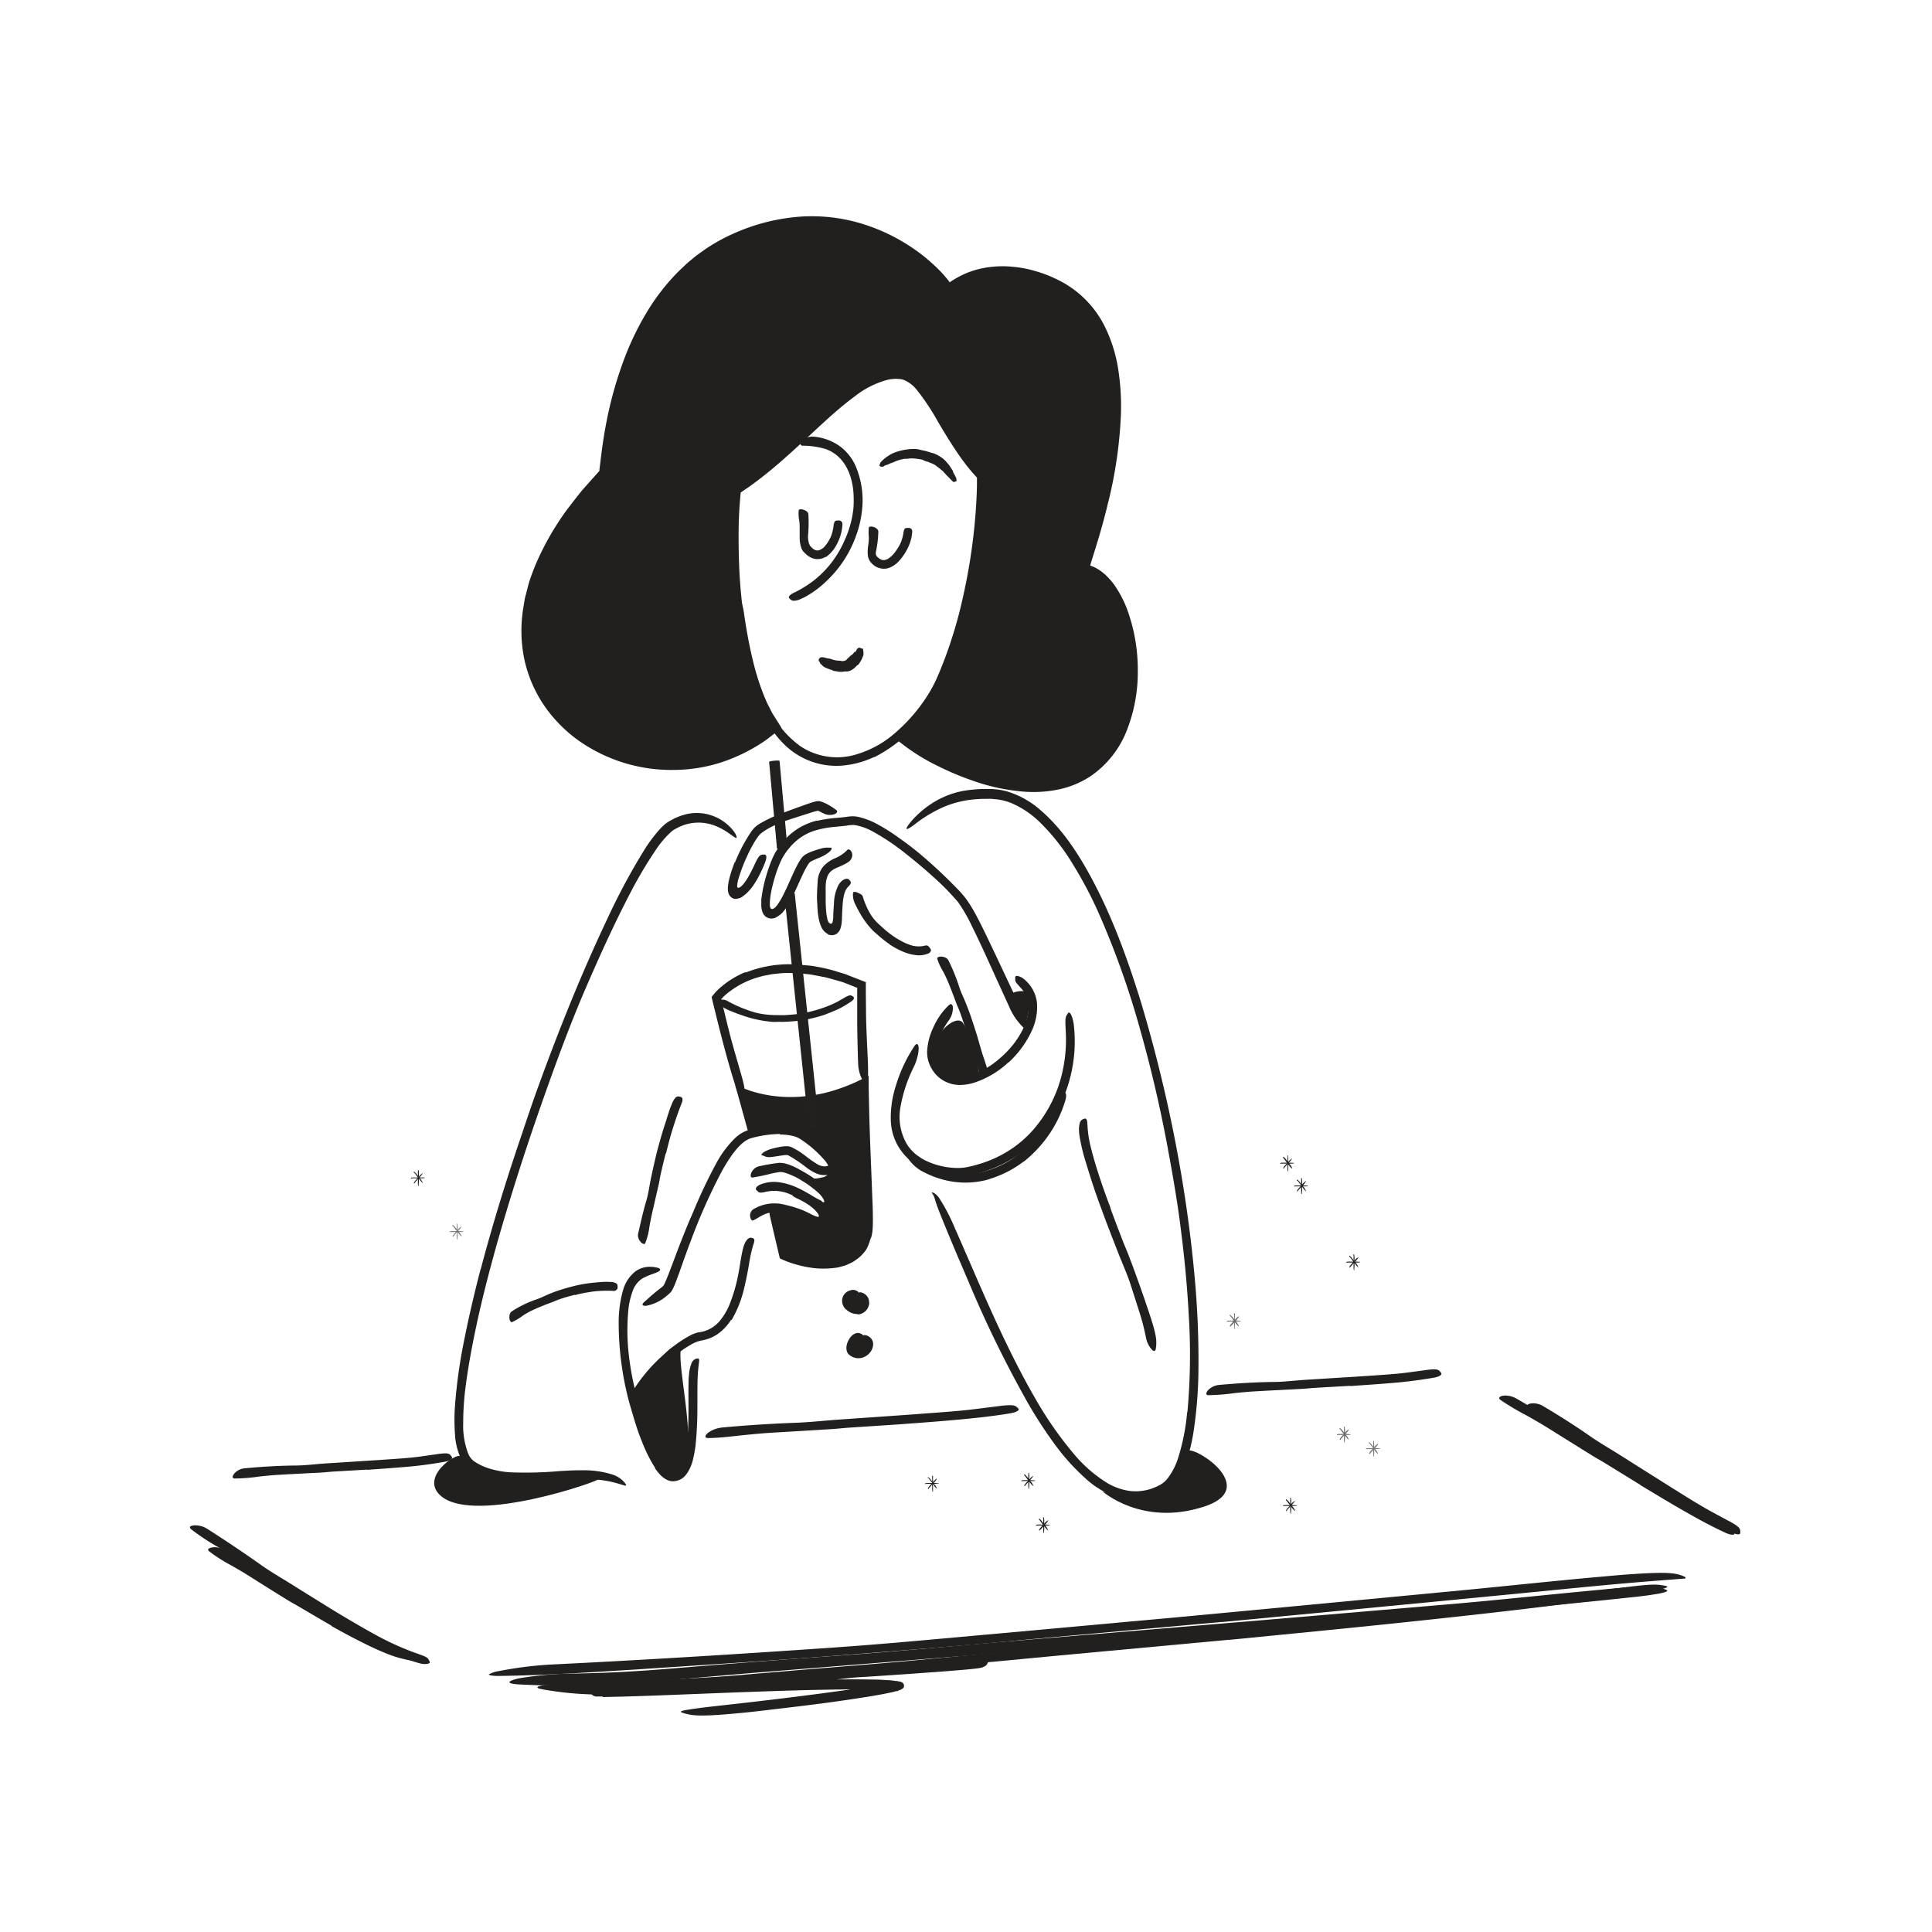 <svg id="Layer_1" data-name="Layer 1" xmlns="http://www.w3.org/2000/svg" width="520" height="520" viewBox="0 0 520 520"><defs><style>.cls-1{fill:#221f1f;}.cls-2{opacity:0.6;}.cls-3{opacity:0.67;}.cls-4{fill:#232020;}</style></defs><title>Notioly v2</title><g id="_16.Drinking" data-name="16.Drinking"><path class="cls-1" d="M275.51,312.63a28.68,28.68,0,0,1-7.7,4.2c-.5.19-1,.35-1.52.52a10.12,10.12,0,0,1-1.55.42,23,23,0,0,1-11.15-.34,24.06,24.06,0,0,1-4.65-1.8,10.86,10.86,0,0,1-4.81-4.27c-.34-.61.27-.83,1.06-.75a4.57,4.57,0,0,1,2.51,1.05,19.57,19.57,0,0,0,10.38,4.3,18.34,18.34,0,0,0,7.18-.76,25.22,25.22,0,0,0,7.32-3.38,28.29,28.29,0,0,0,3.9-3.19,32.12,32.12,0,0,0,4.81-6,25.17,25.17,0,0,0,1.39-2.61l.61-1.34.55-1.36.47-1.2c.57-1.51.91-1.92,1.65-2a4.36,4.36,0,0,1,.49-.06c.53,0,.65.8.32,2a32.61,32.61,0,0,1-5.09,10.24,33.56,33.56,0,0,1-6.13,6.36Z"/><g class="cls-2"><path class="cls-1" d="M369.56,388c0-.07,0-.13.09-.18s.1,0,.11,0a.54.54,0,0,1,.05.11s0,.4.05.53a2.17,2.17,0,0,1,0,.36v.75a1,1,0,0,1,0,.17,3.49,3.49,0,0,0,0,.56s0,.07,0,.1,0,.56,0,.63,0,.33-.05.5c0,0,0,0,0,.07a.4.4,0,0,0,0,.15,1.48,1.48,0,0,1,0,.21.49.49,0,0,1,0,.11s-.05,0-.06,0,0,0-.05,0h0a3.75,3.75,0,0,1-.09-.46s0-.6,0-.67a.41.41,0,0,1,0-.11s0-.49,0-.51a1.51,1.51,0,0,1,0-.3s0,0,0-.06c0-.17,0-.34,0-.51a2.25,2.25,0,0,0,0-.26v-.1c0-.21,0-.41,0-.62,0-.05,0-.27,0-.33S369.57,388,369.56,388Z"/><path class="cls-1" d="M367.83,390.06c-.06,0-.1,0-.15-.09s0-.09,0-.1a.31.31,0,0,1,.1-.05l.45-.06h1.11a2,2,0,0,0,.49,0h.08a3.35,3.35,0,0,1,.55,0l.43.05H371a.24.24,0,0,0,.14,0l.18,0,.09,0s0,.06,0,.07,0,0,0,.05v0a3.23,3.23,0,0,1-.39.09l-.59,0h-.09s-.43,0-.45,0a1,1,0,0,1-.25,0h-.05a3.2,3.2,0,0,1-.44,0h-.32c-.18,0-.36,0-.54,0l-.28,0Z"/><path class="cls-1" d="M368.45,388.44c-.05,0-.05-.1,0-.18s.06-.07.08-.06l.11.05s.26.27.34.35a2.85,2.85,0,0,1,.23.26c.14.18.29.36.43.55l.09.12a2.78,2.78,0,0,0,.31.43l.07.07a4.23,4.23,0,0,1,.37.45c.08.14.16.27.25.4s0,0,0,.06,0,.09.07.13l.1.16a.42.42,0,0,1,0,.1s0,.05-.05,0,0,0,0,0l0,0a3.8,3.8,0,0,1-.33-.28l-.42-.48a.56.56,0,0,1,0-.08l-.32-.36a1.14,1.14,0,0,1-.15-.23l0-.05c-.1-.12-.19-.25-.28-.38l-.15-.19a.05.05,0,0,1,0,0l0,0c-.13-.15-.23-.31-.36-.45l-.17-.26S368.48,388.46,368.45,388.44Z"/><path class="cls-1" d="M368.72,391.29c0,.06-.09.07-.17,0s-.08,0-.07-.07a.36.36,0,0,1,0-.11l.27-.37a2.43,2.43,0,0,1,.2-.25l.42-.49.11-.1a2.83,2.83,0,0,0,.34-.35.18.18,0,0,0,.05-.07,3.3,3.3,0,0,1,.36-.41l.32-.29s0,0,.05,0a.31.31,0,0,0,.11-.08,1.59,1.59,0,0,1,.13-.13l.09,0s.05,0,.05,0,0,0,0,0h0a2.23,2.23,0,0,1-.2.36l-.36.45a.46.46,0,0,1-.07.07l-.28.34a1,1,0,0,1-.18.18l0,0c-.09.11-.2.21-.3.32l-.15.17,0,0,0,0a4.36,4.36,0,0,0-.35.4s-.18.15-.21.19S368.73,391.27,368.72,391.29Z"/></g><path class="cls-1" d="M346.47,311.17c0-.07,0-.12.09-.18s.09,0,.1,0a.61.61,0,0,1,0,.12s0,.39.06.52,0,.24,0,.36,0,.5,0,.75c0,.06,0,.11,0,.17a3.62,3.62,0,0,0,0,.57.28.28,0,0,0,0,.09,4.39,4.39,0,0,1,0,.63c0,.17,0,.33,0,.5s0,.05,0,.07a.27.27,0,0,0,0,.15,1.64,1.64,0,0,1,0,.22.38.38,0,0,1,0,.1s-.06,0-.07,0,0,0-.05,0h0a4,4,0,0,1-.09-.45s0-.61,0-.68,0-.07,0-.11,0-.49,0-.51a1.38,1.38,0,0,1,0-.29.13.13,0,0,0,0-.06,4.34,4.34,0,0,1,0-.51v-.31s0,0,0-.06c0-.21,0-.41,0-.62,0,0,0-.27,0-.32S346.47,311.2,346.47,311.17Z"/><path class="cls-1" d="M344.74,313.24c-.06,0-.11,0-.15-.09s0-.1,0-.11l.1-.05.45-.05a1.77,1.77,0,0,1,.32,0h.79a2.79,2.79,0,0,0,.5,0h.63l.43.05s0,0,.06,0a.2.2,0,0,0,.13,0l.18,0,.09,0s0,.05,0,.06,0,0,0,.05v0l-.4.09-.58,0h-.1l-.44,0a1.14,1.14,0,0,1-.26,0h-.81a4.69,4.69,0,0,0-.53,0l-.29,0S344.76,313.23,344.74,313.24Z"/><path class="cls-1" d="M345.36,311.62c-.06,0-.06-.11,0-.19s.07-.07.08-.06l.11.05s.26.27.35.35a2.75,2.75,0,0,1,.22.26c.14.19.29.37.44.55a.57.57,0,0,1,.08.13,3.32,3.32,0,0,0,.32.42.2.2,0,0,0,.06.07,3.54,3.54,0,0,1,.37.46l.25.39s0,0,0,.06a.27.27,0,0,0,.07.13c0,.05.07.11.11.17l0,.09s0,.05-.05.05,0,0,0,0h0l-.34-.28-.41-.48-.06-.08-.31-.36a1.19,1.19,0,0,1-.16-.23l0,0c-.1-.13-.19-.26-.29-.38a1.39,1.39,0,0,0-.15-.19l0,0,0-.05c-.12-.15-.23-.31-.36-.45s-.13-.22-.17-.26S345.38,311.63,345.36,311.62Z"/><path class="cls-1" d="M345.62,314.46c0,.06-.08.07-.17.05a.12.12,0,0,1-.07-.07l0-.11.26-.37a2.43,2.43,0,0,1,.2-.25l.43-.48a.94.94,0,0,1,.1-.1,2.31,2.31,0,0,0,.34-.36.18.18,0,0,0,.05-.07,4.4,4.4,0,0,1,.36-.41l.32-.28s0,0,0,0a.24.24,0,0,0,.11-.08l.14-.13.08,0s.06,0,0,0,0,0,0,0l0,0-.2.35-.37.46-.07.06-.27.35a.77.77,0,0,1-.19.17l0,0c-.09.11-.2.22-.3.32l-.15.17,0,0,0,0c-.11.14-.24.26-.35.4s-.18.16-.21.2S345.63,314.44,345.62,314.46Z"/><g class="cls-2"><path class="cls-1" d="M122.9,329.53q0-.11.09-.18s.09,0,.1,0a.54.54,0,0,1,0,.11s0,.4.06.52,0,.25,0,.37,0,.5,0,.75a1,1,0,0,1,0,.17,5.33,5.33,0,0,0,0,.56.31.31,0,0,0,0,.1,4.37,4.37,0,0,1,0,.63c0,.17,0,.33,0,.5a.17.17,0,0,1,0,.07.27.27,0,0,0,0,.15,1.49,1.49,0,0,1,0,.21.45.45,0,0,1,0,.11s-.06,0-.06,0,0,0-.06,0h0a3.93,3.93,0,0,1-.08-.46s0-.6,0-.67,0-.07,0-.11,0-.49,0-.51a1.51,1.51,0,0,1,0-.3.13.13,0,0,0,0-.06,4.34,4.34,0,0,1,0-.51v-.3a.13.13,0,0,0,0-.06c0-.21,0-.41,0-.62,0-.05,0-.27,0-.33S122.91,329.55,122.9,329.53Z"/><path class="cls-1" d="M121.17,331.59q-.09,0-.15-.09a.12.12,0,0,1,0-.1l.1,0,.45-.06h1.11a2.1,2.1,0,0,0,.5,0h.08a3.33,3.33,0,0,1,.55,0l.43.05h.06a.21.21,0,0,0,.13,0l.19,0a.18.18,0,0,1,.09,0s0,.05,0,.06,0,0,0,.05v0l-.4.09-.58,0h-.1s-.42,0-.44,0a1.13,1.13,0,0,1-.26,0h-.05a3.23,3.23,0,0,1-.44,0h-.32c-.17,0-.35,0-.53,0l-.28,0Z"/><path class="cls-1" d="M121.79,330c-.05,0-.06-.1,0-.18s.07-.07.09-.06l.1,0s.26.27.35.35a2.75,2.75,0,0,1,.22.26l.44.55.09.12a2.78,2.78,0,0,0,.31.43l.06.07a3.28,3.28,0,0,1,.37.45c.08.14.17.27.25.4s0,0,0,.06a.33.33,0,0,0,.07.13l.11.16a.38.38,0,0,1,0,.1s0,.05,0,0,0,0,0,0v0l-.34-.28-.41-.48-.06-.08s-.3-.35-.31-.36a1.19,1.19,0,0,1-.16-.23l0,0c-.1-.12-.19-.25-.29-.38l-.15-.19,0,0,0-.05c-.12-.15-.23-.31-.36-.45s-.13-.22-.17-.26S121.81,330,121.79,330Z"/><path class="cls-1" d="M122.05,332.82c0,.06-.08.07-.16.05a.11.11,0,0,1-.08-.07l0-.11.26-.37a2.43,2.43,0,0,1,.2-.25c.15-.16.29-.32.43-.49l.1-.1a2.32,2.32,0,0,0,.35-.35.43.43,0,0,0,0-.07s.32-.37.36-.41l.33-.29,0,0a.15.15,0,0,0,.11-.08l.14-.12a.25.25,0,0,1,.09,0s0,0,0,0,0,0,0,0h0l-.2.36s-.33.41-.37.45l-.07.07-.27.34a.81.81,0,0,1-.19.18l0,0-.31.32-.15.17,0,0,0,0c-.11.13-.24.26-.35.4s-.18.15-.21.19S122.06,332.8,122.05,332.82Z"/></g><g class="cls-3"><path class="cls-1" d="M332.1,353.67c0-.06,0-.12.09-.17s.1,0,.11,0a1.17,1.17,0,0,1,.05.11s0,.39,0,.52a2.3,2.3,0,0,1,0,.37v.75a.86.86,0,0,1,0,.16,3.62,3.62,0,0,0,0,.57.17.17,0,0,0,0,.1c0,.05,0,.56,0,.63s0,.33-.05.49a.15.15,0,0,1,0,.07.5.5,0,0,0,0,.16,1.48,1.48,0,0,1,0,.21s0,.07,0,.11,0,0-.06,0,0,0,0,0h0s-.09-.42-.09-.46,0-.61,0-.68a.17.17,0,0,1,0-.1s0-.5,0-.51a1,1,0,0,1,0-.3v-.06c0-.17,0-.34,0-.51a2.26,2.26,0,0,0,0-.26.43.43,0,0,0,0-.05v-.06c0-.2,0-.41,0-.61s0-.27,0-.33S332.11,353.7,332.1,353.67Z"/><path class="cls-1" d="M330.37,355.74c-.06,0-.1,0-.15-.09s0-.09,0-.1l.1-.06.45-.05.32,0h.79a4,4,0,0,0,.49,0h.08a3.35,3.35,0,0,1,.55,0l.43.05h.06a.24.24,0,0,0,.14,0l.18,0,.09,0s0,.06,0,.06,0,0,0,.06v0a3.33,3.33,0,0,1-.39.08l-.59,0h-.09s-.43,0-.45,0a.71.71,0,0,1-.25,0h-.05a3.38,3.38,0,0,1-.45,0h-.85s-.23,0-.28,0S330.4,355.73,330.37,355.74Z"/><path class="cls-1" d="M331,354.12c-.05,0-.05-.1,0-.18s.06-.07.08-.06l.11.05s.26.26.34.35a2.85,2.85,0,0,1,.23.26l.43.54.09.13a4.25,4.25,0,0,0,.31.43s0,.05.07.06a5.72,5.72,0,0,1,.37.46l.25.4a.09.09,0,0,1,0,.06c0,.05,0,.08.06.12a1.63,1.63,0,0,1,.11.17.42.42,0,0,1,0,.1s0,0-.05,0,0,0,0,0h0a2,2,0,0,1-.33-.28s-.37-.43-.42-.47l-.05-.09-.32-.36a1.07,1.07,0,0,1-.15-.22.1.1,0,0,0,0-.05c-.1-.12-.19-.25-.28-.38l-.15-.19,0,0a.09.09,0,0,0,0-.05c-.12-.14-.22-.3-.35-.45s-.14-.21-.17-.25S331,354.14,331,354.12Z"/><path class="cls-1" d="M331.26,357s-.09.06-.17,0-.08-.06-.07-.08a.36.36,0,0,1,0-.1l.27-.38a2.12,2.12,0,0,1,.2-.24l.42-.49.11-.1c.12-.11.23-.23.34-.35a.18.18,0,0,0,.05-.07,2.3,2.3,0,0,1,.36-.41l.32-.29.05,0a.23.23,0,0,0,.11-.08l.13-.12.09,0s.05,0,.05,0,0,0,0,0h0a1.82,1.82,0,0,1-.2.35s-.33.41-.36.46l-.07.06-.28.35a1.53,1.53,0,0,1-.18.18l0,0c-.09.12-.2.22-.3.33l-.15.16,0,0a.08.08,0,0,0,0,0c-.12.13-.25.25-.36.39s-.17.16-.2.2S331.27,356.94,331.26,357Z"/></g><path class="cls-1" d="M350.18,317.29c0-.06,0-.12.09-.17a.09.09,0,0,1,.1,0l.06.11s0,.4.05.52,0,.25,0,.37v.75a.86.86,0,0,1,0,.16,5.43,5.43,0,0,0,0,.57.34.34,0,0,0,0,.1,4.37,4.37,0,0,1,0,.63c0,.16,0,.33-.05.5a.17.17,0,0,1,0,.07.27.27,0,0,0,0,.15,1.49,1.49,0,0,1,0,.21.45.45,0,0,1,0,.11s-.06,0-.06,0,0,0-.06,0h0a2.68,2.68,0,0,1-.09-.46s0-.61,0-.67a.41.41,0,0,1,0-.11s0-.49,0-.51a1,1,0,0,1,0-.3v-.06a4.34,4.34,0,0,1,0-.51v-.26a.11.11,0,0,1,0-.05v-.05c0-.21,0-.41,0-.62,0,0,0-.27,0-.33S350.19,317.32,350.18,317.29Z"/><path class="cls-1" d="M348.45,319.36q-.09,0-.15-.09a.17.17,0,0,1,0-.1l.1-.05.46-.06H350a3.93,3.93,0,0,0,.49,0h.08a3.33,3.33,0,0,1,.55,0l.43.05h.06a.21.21,0,0,0,.13,0l.19,0,.09,0s0,.06,0,.06,0,0,0,.06v0a2,2,0,0,1-.4.08l-.58,0h-.09l-.45,0a1,1,0,0,1-.25,0h-.06a3.27,3.27,0,0,1-.44,0h-.85s-.24,0-.28,0S348.47,319.35,348.45,319.36Z"/><path class="cls-1" d="M349.07,317.74a.14.14,0,0,1,0-.18s.07-.07.09-.06l.1.05.35.35a2.75,2.75,0,0,1,.22.26l.44.54.09.13a4.25,4.25,0,0,0,.31.43l.06.06a5.81,5.81,0,0,1,.38.46c.07.14.16.27.24.4s0,0,0,.06a.17.17,0,0,0,.06.12,1.63,1.63,0,0,1,.11.17.38.38,0,0,1,0,.1s0,.05,0,0,0,0,0,0h0a2,2,0,0,1-.33-.28s-.37-.43-.42-.47l0-.08-.32-.37a1.77,1.77,0,0,1-.16-.22s0,0,0-.05-.19-.25-.28-.38l-.16-.19,0,0,0,0c-.12-.15-.23-.31-.36-.45s-.13-.22-.17-.26S349.09,317.76,349.07,317.74Z"/><path class="cls-1" d="M349.34,320.59a.14.14,0,0,1-.17.05.19.19,0,0,1-.08-.07l0-.11s.2-.28.26-.38l.2-.24c.15-.16.29-.33.43-.49l.1-.1a3.85,3.85,0,0,0,.35-.35.43.43,0,0,0,0-.07,4.59,4.59,0,0,1,.36-.41l.33-.29a.11.11,0,0,1,.05,0c.05,0,.07,0,.11-.08l.13-.12.09-.05s.05,0,.05,0,0,0,0,0h0a2.57,2.57,0,0,1-.2.35l-.37.46s0,0-.06.06l-.28.35a1.09,1.09,0,0,1-.19.18l0,0-.3.32a1.22,1.22,0,0,0-.15.17l0,0,0,0a4.64,4.64,0,0,0-.36.4s-.18.15-.21.19S349.35,320.56,349.34,320.59Z"/><g class="cls-3"><path class="cls-1" d="M361.69,384.19c0-.07,0-.13.09-.18s.1,0,.11,0a.37.37,0,0,0,.05.11s0,.4.05.53,0,.24,0,.36v.75a1,1,0,0,1,0,.17,5.43,5.43,0,0,0,0,.57.28.28,0,0,0,0,.09,4.39,4.39,0,0,1,0,.63c0,.17,0,.33-.05.5a.17.17,0,0,1,0,.07.4.4,0,0,0,0,.15,1.7,1.7,0,0,1,0,.22l0,.1s-.06,0-.06,0,0,0-.05,0h0a3.75,3.75,0,0,1-.09-.46s0-.6,0-.67a.41.41,0,0,1,0-.11s0-.49,0-.51a1,1,0,0,1,0-.3v-.05c0-.17,0-.34,0-.51v-.26a.07.07,0,0,1,0,0v-.06c0-.21,0-.41,0-.62,0,0,0-.27,0-.32S361.7,384.22,361.69,384.19Z"/><path class="cls-1" d="M360,386.26c-.06,0-.11,0-.15-.09s0-.1,0-.11l.09-.05.46-.05a1.67,1.67,0,0,1,.32,0h.79a2,2,0,0,0,.49,0h.08a5,5,0,0,1,.55,0c.14,0,.29,0,.43.06s0,0,.06,0a.21.21,0,0,0,.13,0l.19,0,.09,0s0,.05,0,.06,0,0,0,.05v0l-.4.09-.58,0h-.09l-.45,0a1.06,1.06,0,0,1-.25,0h-.05l-.45,0h-.31c-.18,0-.36,0-.54,0l-.28,0S360,386.25,360,386.26Z"/><path class="cls-1" d="M360.58,384.64c-.05,0-.05-.11,0-.19s.07-.07.09-.06l.1.05.35.35a2.75,2.75,0,0,1,.22.26l.44.55.09.13a3.25,3.25,0,0,0,.31.42l.07.07a3.54,3.54,0,0,1,.37.46l.24.39a.21.21,0,0,1,0,.06c0,.05,0,.09.06.13a1,1,0,0,1,.11.17.14.14,0,0,1,0,.09s0,.05,0,0,0,0,0,0h0a3.8,3.8,0,0,1-.33-.28l-.42-.48a.22.22,0,0,1-.05-.08l-.32-.36a1.88,1.88,0,0,1-.16-.23s0,0,0,0l-.28-.39-.15-.19,0,0,0,0c-.12-.15-.23-.31-.35-.45s-.14-.22-.18-.26S360.61,384.65,360.58,384.64Z"/><path class="cls-1" d="M360.85,387.48c0,.06-.09.07-.17,0a.11.11,0,0,1-.08-.07l0-.11.26-.37a2.43,2.43,0,0,1,.2-.25l.43-.48a.52.52,0,0,1,.11-.1,3.89,3.89,0,0,0,.34-.36.18.18,0,0,0,0-.07,4.25,4.25,0,0,1,.35-.41c.12-.09.22-.19.33-.29a.09.09,0,0,1,.05,0,.31.31,0,0,0,.11-.08.8.8,0,0,1,.13-.13l.09,0s.05,0,.05,0,0,0,0,0l0,0a2.18,2.18,0,0,1-.2.35l-.37.45s0,.05-.06.07l-.28.34a.77.77,0,0,1-.18.18l0,0-.3.32a1.22,1.22,0,0,0-.15.17l0,0,0,0c-.12.14-.25.26-.36.4s-.18.16-.2.19S360.86,387.46,360.85,387.48Z"/></g><path class="cls-1" d="M347.23,403.32c0-.06,0-.12.09-.17a.09.09,0,0,1,.1,0,.37.37,0,0,1,.05.11s0,.4.06.52,0,.25,0,.37,0,.5,0,.75a.86.86,0,0,1,0,.16,5.43,5.43,0,0,0,0,.57.34.34,0,0,0,0,.1,4.37,4.37,0,0,1,0,.63c0,.16,0,.33-.05.5a.2.2,0,0,1,0,.07.27.27,0,0,0,0,.15,1.49,1.49,0,0,1,0,.21.45.45,0,0,1,0,.11s-.06,0-.06,0,0,0-.06,0h0s-.08-.42-.08-.46,0-.61,0-.67,0-.08,0-.11,0-.49,0-.51a1,1,0,0,1,0-.3v-.06a4.34,4.34,0,0,1,0-.51v-.31a.11.11,0,0,0,0-.05c0-.21,0-.42,0-.62s0-.27,0-.33S347.24,403.35,347.23,403.32Z"/><path class="cls-1" d="M345.5,405.39c-.06,0-.11,0-.15-.09a.12.12,0,0,1,0-.1l.1-.05.45-.06.32,0H347a4.18,4.18,0,0,0,.5,0h.08a3.33,3.33,0,0,1,.55,0l.43.05h.06a.21.21,0,0,0,.13,0l.19,0,.09,0s0,.06,0,.06,0,0,0,.06v0l-.4.08-.58,0H348l-.44,0a.76.76,0,0,1-.26,0h-.05a3.27,3.27,0,0,1-.44,0h-.85s-.24,0-.28,0S345.52,405.38,345.5,405.39Z"/><path class="cls-1" d="M346.12,403.77a.14.14,0,0,1,0-.18s.07-.07.09-.06l.1.05s.26.26.35.35a2.75,2.75,0,0,1,.22.26l.44.54.09.13a4.25,4.25,0,0,0,.31.43l.06.06a4.14,4.14,0,0,1,.37.46c.08.14.17.26.25.4s0,0,0,.06a.29.29,0,0,0,.07.12,1.63,1.63,0,0,1,.11.17.38.38,0,0,1,0,.1s0,0,0,0,0,0-.05,0h0a2.49,2.49,0,0,1-.34-.28l-.41-.47-.06-.09-.31-.36a1.12,1.12,0,0,1-.16-.22l0-.05c-.1-.12-.19-.25-.29-.38a1.39,1.39,0,0,0-.15-.19l0,0,0,0c-.12-.15-.23-.31-.36-.46s-.13-.21-.17-.25S346.14,403.79,346.12,403.77Z"/><path class="cls-1" d="M346.38,406.62c0,.05-.08.06-.16.05s-.08-.06-.08-.08l0-.1.26-.38.2-.24c.15-.16.29-.33.43-.49l.1-.1a3.85,3.85,0,0,0,.35-.35.43.43,0,0,0,0-.07,3.52,3.52,0,0,1,.36-.41l.33-.29a.11.11,0,0,1,.05,0s.07-.05.1-.08l.14-.12.09-.05s.05,0,0,0,0,0,0,0h0s-.18.33-.2.35l-.37.46-.07.06-.27.35a1.09,1.09,0,0,1-.19.18l0,0-.31.32-.15.17,0,0,0,0c-.11.13-.24.25-.35.4s-.18.15-.21.19S346.39,406.59,346.38,406.62Z"/><path class="cls-1" d="M112.48,315.15c0-.07,0-.12.09-.17a.12.12,0,0,1,.1,0l.06.12s0,.39,0,.52,0,.25,0,.37v.75a.86.86,0,0,1,0,.16,5.43,5.43,0,0,0,0,.57.38.38,0,0,0,0,.1,4.37,4.37,0,0,1,0,.63c0,.16,0,.33-.05.49a.15.15,0,0,1,0,.07.3.3,0,0,0,0,.16,1.49,1.49,0,0,1,0,.21.38.38,0,0,1,0,.1s-.06,0-.06,0,0,0-.06,0h0s-.08-.42-.08-.46,0-.61,0-.68a.34.34,0,0,1,0-.1s0-.5,0-.52a1,1,0,0,1,0-.29v-.06a4.34,4.34,0,0,1,0-.51v-.26a.09.09,0,0,1,0-.05v-.06c0-.2,0-.41,0-.61s0-.28,0-.33S112.49,315.18,112.48,315.15Z"/><path class="cls-1" d="M110.75,317.22c-.06,0-.11,0-.15-.09a.17.17,0,0,1,0-.1l.1-.06.46-.05.31,0h.8a4,4,0,0,0,.49,0h.08a3.35,3.35,0,0,1,.55,0l.43,0h.06a.21.21,0,0,0,.13,0l.19,0,.09,0s0,.06,0,.06,0,0,0,.06h0a2,2,0,0,1-.4.09l-.58,0h-.09s-.43,0-.45,0a.71.71,0,0,1-.25,0h-1.35a2.64,2.64,0,0,0-.28,0S110.77,317.21,110.75,317.22Z"/><path class="cls-1" d="M111.37,315.6a.14.14,0,0,1,0-.18s.07-.07.09-.06l.1.05.35.35a2.75,2.75,0,0,1,.22.26l.44.54.09.13a4.25,4.25,0,0,0,.31.43l.06.06a5.81,5.81,0,0,1,.38.46c.07.13.16.26.24.4a.1.1,0,0,1,0,0,.2.2,0,0,0,.06.13,1.63,1.63,0,0,1,.11.17.29.29,0,0,1,0,.1s0,0,0,0,0,0,0,0h0a2.59,2.59,0,0,1-.33-.28s-.37-.43-.42-.47a.41.41,0,0,1-.05-.09l-.32-.36a1.34,1.34,0,0,1-.16-.23l0,0c-.1-.12-.19-.25-.28-.38a1.46,1.46,0,0,0-.16-.19l0,0,0-.05c-.12-.14-.23-.3-.36-.45s-.13-.21-.17-.25S111.39,315.61,111.37,315.6Z"/><path class="cls-1" d="M111.64,318.45c0,.05-.09.06-.17.05s-.08-.06-.08-.08l0-.1.26-.38a1.59,1.59,0,0,1,.2-.24l.43-.49.1-.1a3.85,3.85,0,0,0,.35-.35.43.43,0,0,1,0-.07,3.52,3.52,0,0,1,.36-.41l.33-.29a.07.07,0,0,1,.05,0s.07-.05.11-.08a.74.74,0,0,1,.13-.12l.09-.05s0,0,0,0,0,0,0,0h0a3.35,3.35,0,0,1-.2.35l-.37.46-.06.06-.28.35a1.09,1.09,0,0,1-.19.18l0,0-.3.33c-.06.05-.1.11-.15.16l0,0,0,0c-.12.14-.25.26-.36.4s-.18.16-.21.2S111.65,318.42,111.64,318.45Z"/><path class="cls-1" d="M364.26,337.79c0-.07,0-.12.09-.17s.1,0,.11,0a.61.61,0,0,0,.05.12s0,.39.05.52a2.17,2.17,0,0,1,0,.36v.75a1,1,0,0,1,0,.17,5.43,5.43,0,0,0,0,.57s0,.06,0,.09a4.39,4.39,0,0,1,0,.63c0,.17,0,.34-.05.5a.17.17,0,0,1,0,.07.4.4,0,0,0,0,.15,1.62,1.62,0,0,1,0,.22l0,.1s-.06,0-.06,0,0,0-.05,0h0a4,4,0,0,1-.09-.45s0-.61,0-.68a.22.22,0,0,1,0-.11s0-.49,0-.51a.93.93,0,0,1,0-.29v-.06c0-.17,0-.34,0-.51a2.25,2.25,0,0,0,0-.26s0,0,0-.05v-.06c0-.2,0-.41,0-.62,0,0,0-.27,0-.32S364.27,337.82,364.26,337.79Z"/><path class="cls-1" d="M362.53,339.86c-.06,0-.11,0-.15-.09s0-.1,0-.11l.1-.05.45-.05a1.67,1.67,0,0,1,.32,0h.79a2.68,2.68,0,0,0,.49,0h.63l.43.05s0,0,.06,0a.21.21,0,0,0,.13,0l.19,0,.09,0s0,.05,0,.06,0,0,0,.05v0l-.39.09-.59,0H365l-.45,0a1.06,1.06,0,0,1-.25,0H363l-.28,0S362.56,339.85,362.53,339.86Z"/><path class="cls-1" d="M363.15,338.24s0-.1,0-.19a.18.18,0,0,1,.09-.06l.11.05.34.35.23.26c.14.19.29.37.43.55l.09.13a4.25,4.25,0,0,0,.31.43l.07.06a3.54,3.54,0,0,1,.37.46l.24.39a.21.21,0,0,1,0,.06c0,.06,0,.09.06.13a1,1,0,0,1,.11.17.3.3,0,0,1,0,.1s0,0,0,0,0,0,0,0h0a3.8,3.8,0,0,1-.33-.28l-.42-.48a.56.56,0,0,1-.05-.08l-.32-.36a1.14,1.14,0,0,1-.15-.23l0,0-.28-.38-.15-.19,0,0a.13.13,0,0,0,0-.05c-.12-.15-.23-.31-.35-.45s-.14-.22-.17-.25S363.18,338.25,363.15,338.24Z"/><path class="cls-1" d="M363.42,341.08c0,.06-.09.07-.17.05s-.08-.05-.07-.07a.43.43,0,0,1,0-.11l.26-.37a2.43,2.43,0,0,1,.2-.25l.43-.48.11-.1a3.89,3.89,0,0,0,.34-.36.18.18,0,0,0,0-.07,4.25,4.25,0,0,1,.35-.41c.12-.09.22-.19.33-.28a.07.07,0,0,1,.05,0,.31.31,0,0,0,.11-.08l.13-.13.09,0s.05,0,.05,0,0,0,0,0v0a2.18,2.18,0,0,1-.2.35s-.33.41-.36.46l-.07.06-.28.35a1,1,0,0,1-.18.17s0,0,0,0l-.3.32-.15.17,0,0,0,0c-.12.14-.25.26-.36.4s-.18.16-.2.2S363.43,341.06,363.42,341.08Z"/><path class="cls-1" d="M250.86,397.39c0-.07,0-.13.09-.18s.09,0,.1,0l.06.11s0,.4,0,.52,0,.25,0,.37V399a1,1,0,0,1,0,.17,5.15,5.15,0,0,0,0,.56.31.31,0,0,0,0,.1,4.37,4.37,0,0,1,0,.63c0,.17,0,.33,0,.5a.17.17,0,0,1,0,.07.27.27,0,0,0,0,.15,1.49,1.49,0,0,1,0,.21.45.45,0,0,1,0,.11s-.06,0-.06,0,0,0-.06,0h0a2.5,2.5,0,0,1-.09-.46s0-.6,0-.67a.41.41,0,0,1,0-.11s0-.49,0-.51a1,1,0,0,1,0-.3v-.06a4.34,4.34,0,0,1,0-.51v-.26a.06.06,0,0,1,0,0v-.06c0-.21,0-.41,0-.62,0-.05,0-.27,0-.33S250.87,397.41,250.86,397.39Z"/><path class="cls-1" d="M249.13,399.45q-.09,0-.15-.09a.17.17,0,0,1,0-.1l.1-.05.46-.06h1.11a2,2,0,0,0,.49,0h.08a3.33,3.33,0,0,1,.55,0l.43.05h.06a.21.21,0,0,0,.13,0l.19,0,.09,0s0,.06,0,.07,0,0,0,0v0l-.4.09-.58,0h-.09l-.45,0a1,1,0,0,1-.25,0h-.06a3.27,3.27,0,0,1-.44,0h-.31c-.18,0-.36,0-.54,0l-.28,0Z"/><path class="cls-1" d="M249.75,397.83c-.05,0-.06-.1,0-.18s.07-.07.09-.06l.1.05s.27.27.35.35a2.75,2.75,0,0,1,.22.26l.44.55.09.12a2.78,2.78,0,0,0,.31.43l.06.07a4.29,4.29,0,0,1,.38.45l.24.4s0,0,0,.06a.22.22,0,0,0,.06.13l.11.16a.38.38,0,0,1,0,.1s0,0,0,0,0,0,0,0v0a3.8,3.8,0,0,1-.33-.28l-.42-.48a.22.22,0,0,1,0-.08l-.32-.36a1.88,1.88,0,0,1-.16-.23s0,0,0-.05-.19-.25-.28-.38l-.16-.19,0,0,0,0c-.12-.15-.23-.31-.36-.45s-.13-.22-.17-.26S249.77,397.85,249.75,397.83Z"/><path class="cls-1" d="M250,400.68c0,.06-.09.07-.17.05a.11.11,0,0,1-.08-.07l0-.11.26-.37a2.43,2.43,0,0,1,.2-.25c.15-.16.29-.32.43-.49l.1-.1a2.32,2.32,0,0,0,.35-.35.43.43,0,0,0,0-.07s.32-.37.36-.41l.33-.29,0,0c.05,0,.07,0,.11-.08l.13-.12.09,0s.05,0,.05,0,0,0,0,0h0a3.42,3.42,0,0,1-.2.36s-.33.41-.37.45,0,.05-.06.07l-.28.34a.81.81,0,0,1-.19.18l0,0-.3.32a1.22,1.22,0,0,0-.15.17l0,0,0,0c-.12.13-.25.26-.36.4s-.18.15-.21.19S250,400.66,250,400.68Z"/><path class="cls-1" d="M276.79,396.61c0-.07,0-.12.09-.17s.09,0,.1,0a.61.61,0,0,1,0,.12s0,.39.06.52,0,.24,0,.37,0,.5,0,.75c0,.05,0,.11,0,.16a3.62,3.62,0,0,0,0,.57.28.28,0,0,0,0,.09,4.51,4.51,0,0,1,0,.64c0,.16,0,.33-.05.49a.15.15,0,0,1,0,.07.29.29,0,0,0,0,.16,1.49,1.49,0,0,1,0,.21.38.38,0,0,1,0,.1,0,0,0,0,1-.07,0s0,0-.05,0h0a4,4,0,0,1-.09-.45s0-.61,0-.68,0-.07,0-.1,0-.5,0-.52a1.43,1.43,0,0,1,0-.29.13.13,0,0,0,0-.06,4.34,4.34,0,0,1,0-.51v-.31s0,0,0-.06c0-.2,0-.41,0-.61s0-.28,0-.33S276.79,396.64,276.79,396.61Z"/><path class="cls-1" d="M275.06,398.68c-.06,0-.11,0-.15-.09s0-.09,0-.1l.1-.06.45-.05.32,0h.79a4.18,4.18,0,0,0,.5,0h.08a3.33,3.33,0,0,1,.55,0l.43.05h.06s.09,0,.13,0h.18l.1,0s0,.06,0,.06,0,0,0,.05v0a2.15,2.15,0,0,1-.4.09l-.58,0h-.1s-.42,0-.44,0a.76.76,0,0,1-.26,0h-1.34a2.64,2.64,0,0,0-.29,0S275.08,398.67,275.06,398.68Z"/><path class="cls-1" d="M275.68,397.06c-.06,0-.06-.1,0-.18s.07-.07.08-.06l.11.05s.26.26.35.35a2.75,2.75,0,0,1,.22.26l.44.54.08.13c.1.15.21.29.32.43s0,.05.06.06a5.72,5.72,0,0,1,.37.46c.08.13.17.26.25.4a.09.09,0,0,1,0,.05.27.27,0,0,0,.07.13l.11.17,0,.1s0,0-.05,0,0,0,0,0h0a3.55,3.55,0,0,1-.34-.28l-.41-.47-.06-.09-.31-.36a.94.94,0,0,1-.16-.23l0,0c-.1-.12-.19-.25-.29-.38a1.39,1.39,0,0,0-.15-.19s0,0,0,0l0-.05c-.12-.14-.23-.3-.36-.45s-.13-.21-.17-.25S275.7,397.07,275.68,397.06Z"/><path class="cls-1" d="M275.94,399.9c0,.06-.08.07-.16.06s-.08-.06-.08-.08l0-.1s.2-.29.26-.38a1.59,1.59,0,0,1,.2-.24c.14-.17.29-.33.43-.49a.94.94,0,0,1,.1-.1,2.79,2.79,0,0,0,.34-.35l.05-.07a4.71,4.71,0,0,1,.36-.42l.33-.28,0,0c.06,0,.08-.05.11-.08l.14-.13.09,0s.05,0,0,0,0,0,0,0h0l-.2.35-.37.46-.07.06-.27.35a1.09,1.09,0,0,1-.19.18l0,0a3.08,3.08,0,0,1-.3.33l-.15.16,0,0,0,0c-.11.14-.24.26-.35.4s-.18.16-.21.2S276,399.88,275.94,399.9Z"/><path class="cls-1" d="M280.74,408.57c0-.07,0-.12.1-.17s.09,0,.1,0a.61.61,0,0,1,.05.12s0,.39.06.52,0,.24,0,.37,0,.49,0,.74c0,.06,0,.11,0,.17a2.72,2.72,0,0,0,0,.57.28.28,0,0,0,0,.09,4.39,4.39,0,0,1,0,.63c0,.17,0,.34-.05.5s0,.05,0,.07a.26.26,0,0,0,0,.15c0,.08,0,.15,0,.22a.42.42,0,0,1,0,.1s-.05,0-.06,0,0,0-.05,0h0a4,4,0,0,1-.09-.45s0-.61,0-.68a.45.45,0,0,1,0-.11s0-.49,0-.51a2.64,2.64,0,0,1,0-.29.06.06,0,0,0,0-.06c0-.17,0-.34,0-.51s0-.18,0-.26,0,0,0,0,0,0,0-.06c0-.2,0-.41,0-.62,0,0,0-.27,0-.32S280.75,408.6,280.74,408.57Z"/><path class="cls-1" d="M279,410.64c-.06,0-.11,0-.16-.09s0-.1,0-.11l.1-.05.45-.05a1.72,1.72,0,0,1,.32,0h.79a2.69,2.69,0,0,0,.49,0s.06,0,.09,0h.54l.43.05s.05,0,.07,0,.08,0,.13,0l.18,0,.09,0s0,0,0,.06,0,0,0,.05,0,0,0,0l-.39.09-.59,0h-.09l-.44,0a1.14,1.14,0,0,1-.26,0h-1.34l-.29,0S279,410.63,279,410.64Z"/><path class="cls-1" d="M279.64,409c-.06,0-.06-.1,0-.19a.16.16,0,0,1,.08-.06.39.39,0,0,1,.11.06l.34.34a2.68,2.68,0,0,1,.23.26c.14.19.29.37.43.55a.38.38,0,0,1,.09.13,3.19,3.19,0,0,0,.32.43l.06.06a3.54,3.54,0,0,1,.37.46l.25.39s0,0,0,.06a.27.27,0,0,0,.07.13c0,.05.07.11.11.17l0,.1s0,0-.05,0,0,0,0,0h0l-.33-.28-.41-.48a.24.24,0,0,1-.06-.08l-.31-.36a.73.73,0,0,1-.16-.23l0,0-.29-.38-.15-.19,0,0,0-.05c-.12-.15-.23-.31-.36-.45s-.14-.22-.17-.25S279.66,409,279.64,409Z"/><path class="cls-1" d="M279.9,411.86c0,.06-.08.07-.17.05a.12.12,0,0,1-.07-.07.45.45,0,0,1,0-.11s.2-.28.26-.37a2.43,2.43,0,0,1,.2-.25l.43-.48.1-.1a2.31,2.31,0,0,0,.34-.36l.05-.06a3.49,3.49,0,0,1,.36-.42l.32-.28s0,0,.05,0a.23.23,0,0,0,.11-.08.86.86,0,0,1,.14-.13.2.2,0,0,1,.08,0s.05,0,.05,0,0,0,0,0h0a3.13,3.13,0,0,1-.19.35s-.34.41-.37.46l-.07.06-.28.35a1,1,0,0,1-.18.18s0,0,0,0-.2.22-.3.32l-.15.17,0,0,0,0c-.11.14-.24.26-.35.4s-.18.16-.21.2S279.91,411.84,279.9,411.86Z"/><path class="cls-1" d="M235.29,203.74a25.13,25.13,0,0,1-8.7,2.33,19.79,19.79,0,0,1-8.93-1.39,20.13,20.13,0,0,1-5.63-3.44A25.28,25.28,0,0,1,208.2,197a34.67,34.67,0,0,1-2.95-4.81,58.59,58.59,0,0,1-4-10.37c-.92-3.15-1.72-6.35-2.38-9.52a72.93,72.93,0,0,1-1.72-12.37c-.07-2.59,2.48.48,3.1,5.11.58,4.13,1.32,8.23,2.28,12.27a75.13,75.13,0,0,0,3.8,11.83,26.7,26.7,0,0,0,9.06,11.68,17.8,17.8,0,0,0,15.56,2.08,27.5,27.5,0,0,0,9-4.81,45.55,45.55,0,0,0,10.26-11.82,54,54,0,0,0,5-11l.42-1.24.36-1.27c.23-.79.44-1.44.62-2s.31-1,.46-1.34a2.81,2.81,0,0,1,1-1.37,3.07,3.07,0,0,1,.54-.37c.56-.21.64,1.22.17,3.69a54,54,0,0,1-9.82,20.85,39.24,39.24,0,0,1-13.53,11.53Z"/><path class="cls-1" d="M319.59,380.11a169.88,169.88,0,0,0,.38-25.83c-.44-8.64-1.32-17.27-2.46-25.86-.85-6.27-1.93-12.5-3.08-18.72-2-10.95-4.52-21.83-7.55-32.56a230.22,230.22,0,0,0-11.19-31.43,110.82,110.82,0,0,0-6.91-13.07,57.06,57.06,0,0,0-9-11.43,25.18,25.18,0,0,0-7.57-5.06,15.66,15.66,0,0,0-4.33-1.05c-.37,0-.73-.09-1.12-.09l-1.16,0c-.77,0-1.54,0-2.31.07a27.36,27.36,0,0,0-8.92,1.95,35.66,35.66,0,0,0-7.94,4.67c-3.07,2.37-3.1,1.6-.86-1a26.38,26.38,0,0,1,5.43-4.58,23.36,23.36,0,0,1,9.73-3.47,35.81,35.81,0,0,1,5.05-.29l1.26,0,1.34.13A16.57,16.57,0,0,1,271,213a24.12,24.12,0,0,1,9,5c5.16,4.43,9,9.94,12.26,15.61,6.53,11.42,11,23.74,14.87,36.24A389.57,389.57,0,0,1,318,316.45c1.45,8.67,2.62,17.38,3.43,26.13a243.92,243.92,0,0,1,1.13,26.35,116.55,116.55,0,0,1-1.29,16.24,48.57,48.57,0,0,1-1.9,8,17.76,17.76,0,0,1-4.16,7.29,6.53,6.53,0,0,1-.62.56l-.7.48a9.49,9.49,0,0,1-1.43.77,15.94,15.94,0,0,1-3,1.1,15,15,0,0,1-6.4.27A23.51,23.51,0,0,1,292,397.77a59,59,0,0,1-8.25-9.22,120.44,120.44,0,0,1-6.71-10.26,309,309,0,0,1-16.5-33.66l-3.23-7.54c-3.95-9.46-5.15-12.41-5.75-14.53a3.68,3.68,0,0,0-.66-1.33c-.1-.12-.16-.2-.1-.24a.66.66,0,0,1,.5.07,4.46,4.46,0,0,1,1.57,1.54,48.86,48.86,0,0,1,4,7.65c4.53,10.21,8.88,20.76,13.9,31.15,2.51,5.2,5.16,10.36,8.09,15.37A98.71,98.71,0,0,0,288.76,391a37.05,37.05,0,0,0,9.4,8.24,16.23,16.23,0,0,0,5.6,2,13,13,0,0,0,5.77-.44c.47-.13.93-.34,1.39-.51s.9-.44,1.35-.65a8.92,8.92,0,0,0,1.07-.75,7.31,7.31,0,0,0,.94-1,17.71,17.71,0,0,0,2.76-5.31,57.73,57.73,0,0,0,2.49-12.53Z"/><path class="cls-1" d="M298.84,325.09q1.71,4.7,3.55,9.38c.44,1.14.95,2.25,1.38,3.39,1.53,4,3,8.09,4.41,12.2.61,1.83,1.26,3.65,1.82,5.5.19.59.37,1.18.53,1.79a18.27,18.27,0,0,1,.44,1.84,9.67,9.67,0,0,1,.1,3.91c-.18.87-.76.53-1.29-.14a6.53,6.53,0,0,1-1.33-2.9,62.11,62.11,0,0,0-1.81-7L304.38,346c-.91-2.85-2.19-5.69-3.32-8.55-1.23-3.14-2.46-6.29-3.65-9.45-.73-2-1.46-3.91-2.15-5.88-1.07-3-2-6-2.92-9a51.6,51.6,0,0,1-1.75-7.16,11.11,11.11,0,0,1-.17-1.66,6.24,6.24,0,0,1,.27-2.25,1.41,1.41,0,0,1,.86-.84,2.09,2.09,0,0,1,.49-.15c.25,0,.43.22.53.58a2.38,2.38,0,0,1,.08.64c0,.25.06.55.06.87a30.44,30.44,0,0,0,1,6.1c.53,2.09,1.15,4.22,1.84,6.35,1,3.16,2.14,6.33,3.34,9.47Z"/><path class="cls-1" d="M271.4,285.94a24.76,24.76,0,0,1-9.06,5.42,13.42,13.42,0,0,1-4,.66,8.73,8.73,0,0,1-6.54-2.92A9.56,9.56,0,0,1,250,286a8.56,8.56,0,0,1-.43-3.53,16.76,16.76,0,0,1,1.59-5.82,18.28,18.28,0,0,1,4.31-6.18c.6-.52,1,0,1,.89a5.69,5.69,0,0,1-1,3.14,20.29,20.29,0,0,0-3.06,6.07,9.64,9.64,0,0,0-.42,3.15,6,6,0,0,0,.9,2.9,5.61,5.61,0,0,0,2.86,2.53,7.77,7.77,0,0,0,3.94.41,18.4,18.4,0,0,0,8.56-4,27.17,27.17,0,0,0,4.29-4.22A22.72,22.72,0,0,0,275,277.6a14.87,14.87,0,0,0,1.58-4.2,10,10,0,0,0,.14-3.35,7.94,7.94,0,0,0-.41-1.56c-.1-.25-.17-.51-.29-.75l-.39-.69a8.73,8.73,0,0,0-.82-1.1c-1.17-1.28-1.62-1.64-1.56-2.44a4.35,4.35,0,0,1,0-.52c.06-.27.3-.37.71-.29a3.78,3.78,0,0,1,1.63.82,9.53,9.53,0,0,1,3.52,6.5,15.19,15.19,0,0,1-1.37,7.34,26.93,26.93,0,0,1-6.3,8.62Z"/><path class="cls-1" d="M274.94,310.19a33,33,0,0,1-7.23,4.11,34.28,34.28,0,0,1-3.92,1.36c-.66.21-1.33.36-2,.51a19.35,19.35,0,0,1-2.09.41,20,20,0,0,1-6.19-.28,18.66,18.66,0,0,1-9.58-4.93,14.6,14.6,0,0,1-4.17-9.86,27.7,27.7,0,0,1,1.36-9.27,39.81,39.81,0,0,1,5-10.68c.68-1,1.13-.54,1.14.64a8.82,8.82,0,0,1-.33,2.22,12.87,12.87,0,0,1-1,2.78,39.23,39.23,0,0,0-3.56,10.71,14.58,14.58,0,0,0,1.93,10.39,12.67,12.67,0,0,0,2.23,2.41,14.56,14.56,0,0,0,2.87,1.79,20.05,20.05,0,0,0,6.67,1.78,15.55,15.55,0,0,0,3.74-.06,34.31,34.31,0,0,0,3.76-.92,31.93,31.93,0,0,0,7.14-3.11,30,30,0,0,0,7.39-6.12,35.41,35.41,0,0,0,7.1-12.72,39.47,39.47,0,0,0,1.71-11.05c0-.82,0-1.62-.05-2.44-.15-3-.21-4,.32-4.74a3,3,0,0,1,.35-.52c.41-.4,1.14.81,1.48,3.18a39.13,39.13,0,0,1-3.57,21.4A35.4,35.4,0,0,1,275,310.23Z"/><path class="cls-1" d="M219.86,220.94a36.66,36.66,0,0,1,5.52-.82c.89-.08,1.77-.16,2.59-.28a10.74,10.74,0,0,1,1.57-.14l.81.05.77.14a20.06,20.06,0,0,1,5.34,2.12,50.24,50.24,0,0,1,4.67,2.92c2.18,1.52,4.31,3.1,6.33,4.78a132.57,132.57,0,0,1,10.19,9.5A26.8,26.8,0,0,1,260,241.9a33.15,33.15,0,0,1,1.93,3c1.15,2,2.19,4.1,3.2,6.18,1.79,3.69,3.54,7.42,5.26,11.08,1.11,2.36,2.23,4.72,3.34,7.07l3.24,7.05c.69,1.37.09,1.58-1.13.65a16.81,16.81,0,0,1-4.11-5.73l-6.61-14.5c-1.1-2.41-2.23-4.81-3.4-7.17a45.3,45.3,0,0,0-3.84-6.71,69.7,69.7,0,0,0-6.72-6.84c-2.42-2.19-4.94-4.29-7.49-6.3a61.18,61.18,0,0,0-8.8-5.9,15.46,15.46,0,0,0-4.74-1.7,4.68,4.68,0,0,0-1.12,0c-.35,0-.9.12-1.34.17l-2.71.28a25.59,25.59,0,0,0-6.3,1.24,14.4,14.4,0,0,0-5.24,3.39,7.65,7.65,0,0,0-.81.89c-.25.31-.52.6-.76.93a20.28,20.28,0,0,0-1.31,2,31.37,31.37,0,0,0-1.81,4.56,41,41,0,0,0-1.22,4.79,20.33,20.33,0,0,0-.3,2.41c0,.2,0,.39,0,.58s0,.29,0,.42a1.9,1.9,0,0,0,.18.67.49.49,0,0,0,.45.26,1.16,1.16,0,0,0,.5-.21,1.9,1.9,0,0,0,.41-.34l.53-.64a22.44,22.44,0,0,0,1.84-3.22c1.12-2.27,2.06-4.63,3.25-7,.27-.52.53-1,.86-1.55a7.1,7.1,0,0,1,.55-.79c.12-.13.19-.26.34-.4s.32-.27.48-.41a12.09,12.09,0,0,1,2.66-1.19c.71-.24,1.26-.4,1.71-.52a5.57,5.57,0,0,1,2-.25c.24,0,.54,0,.73,0s.25.48-.41,1.09a10.94,10.94,0,0,1-3.22,1.79c-.52.22-1,.44-1.48.67a5.47,5.47,0,0,0-.61.36c-.08.12-.16.15-.31.37a19.3,19.3,0,0,0-1.54,2.79c-1,2.07-1.9,4.26-3,6.46a22,22,0,0,1-2,3.31l-.36.43-.18.22a1.16,1.16,0,0,1-.25.24,6.56,6.56,0,0,1-1.41,1,2.59,2.59,0,0,1-2.91-.22,2.94,2.94,0,0,1-.84-1.3,6,6,0,0,1-.28-1.67c0-.31,0-.46,0-.63s0-.35,0-.52c0-.34,0-.66.09-1a32.6,32.6,0,0,1,.69-3.77,46.09,46.09,0,0,1,1.66-5.36,25.51,25.51,0,0,1,1.18-2.66c.11-.22.25-.45.39-.68l.41-.61c.28-.39.54-.8.84-1.19a18.12,18.12,0,0,1,4.31-4.06,17.52,17.52,0,0,1,5.43-2.35Z"/><path class="cls-1" d="M222.87,251.41a3.77,3.77,0,0,1-1.71-1.71,9.56,9.56,0,0,1-.78-2.35A24,24,0,0,1,220,244c0-.79-.12-1.57-.11-2.35,0-1.39.08-2.71.17-4.11a7.07,7.07,0,0,1,1.52-4.32,9.38,9.38,0,0,1,3.26-2.26,9.6,9.6,0,0,0,3.27-2.25c.26-.26.83,0,1.13.66a2,2,0,0,1,.08,1.28,2.32,2.32,0,0,1-.9,1.3c-1.63,1.12-3.2,1.48-4.17,2.12a3.44,3.44,0,0,0-1.17,1.1,4.94,4.94,0,0,0-.4.76c-.09.31-.2.61-.28.94a13.64,13.64,0,0,0-.17,2.72c0,.95,0,1.9,0,2.85s.06,2.07.16,3.07c.05.5.13,1,.22,1.48l.11.5a2.24,2.24,0,0,0,.11.34,1.15,1.15,0,0,0,.6.72.39.39,0,0,0,.45,0,1,1,0,0,0,.22-.42,4.52,4.52,0,0,0,.13-.75l.05-.55,0-.73c.06-1,.11-2,.19-3a11.35,11.35,0,0,1,1.15-4.78,4,4,0,0,1,.74-1,2.57,2.57,0,0,1,1.46-.8.93.93,0,0,1,.85.39,1.89,1.89,0,0,1,.27.38c.21.48-.18.93-.63,1.36-1.31,1.24-1.49,3.92-1.62,6.66l-.07,1.6,0,.47-.06.74c0,.27-.06.52-.1.76a4.39,4.39,0,0,1-.16.71,2.88,2.88,0,0,1-1.29,1.85,2.48,2.48,0,0,1-2.25,0Z"/><path class="cls-1" d="M239.52,254.21a30.7,30.7,0,0,1-3.46-2.75c-.39-.36-.83-.67-1.2-1.07a23,23,0,0,1-3.38-4.56c-.41-.73-.83-1.48-1.19-2.26a5.52,5.52,0,0,1-.69-3.28c.06-.36.68-.28,1.3,0a4.13,4.13,0,0,1,.84.43,1,1,0,0,1,.48.59,20.78,20.78,0,0,0,2.23,5,12.54,12.54,0,0,0,2.43,2.73,29.23,29.23,0,0,0,3.13,2.63,21.37,21.37,0,0,0,2.13,1.36,14.82,14.82,0,0,0,3.48,1.5,7.35,7.35,0,0,0,2.75.11,4.44,4.44,0,0,0,.55-.12c.64-.13.81-.07,1.22.47l.29.36c.29.39.11,1-.61,1.3a6.49,6.49,0,0,1-3.24.43,12.46,12.46,0,0,1-3.06-.75,22.24,22.24,0,0,1-4-2.08Z"/><path class="cls-1" d="M259.89,276.91c-.52-1.62-1.06-3.25-1.66-4.85-.21-.59-.5-1.15-.72-1.73-.77-2.07-1.55-4.15-2.4-6.2-.38-.91-.82-1.79-1.27-2.66a15.22,15.22,0,0,1-1.58-3.43c-.19-.78,2.33-.86,3,.43a49.73,49.73,0,0,1,2.92,7.18c.47,1.49,1.22,2.93,1.8,4.41q1,2.46,1.8,4.95c.35,1,.67,2.06,1,3.09.5,1.56.91,3.16,1.38,4.71.34,1.22.81,2.39,1.16,3.6a6.77,6.77,0,0,1,.25.8c.22,1,.12,1.37-.47,1.69a4,4,0,0,1-.41.21c-.47.17-1-.17-1.22-.86-.81-2.05-1.39-4.23-2.06-6.42-.49-1.63-1-3.27-1.55-4.9Z"/><path class="cls-1" d="M197.83,232.11a44,44,0,0,1,4-7.72,13.4,13.4,0,0,1,1-1.37,7.14,7.14,0,0,1,.69-.65c.24-.21.47-.34.7-.51a32.83,32.83,0,0,1,5-2.47q2.53-1,5.1-1.93c1.52-.53,3-1.1,4.59-1.59l.67-.18a3.71,3.71,0,0,1,1-.06l.45.13.33.11c.22.08.42.17.62.26.39.18.77.37,1.13.58a18.22,18.22,0,0,1,2,1.33c.47.34.15.88-.63,1.14a3.85,3.85,0,0,1-2.91-.29l-.87-.45-.41-.17-.17-.07h0l-.23.05-.28.08c-.37.09-.77.21-1.16.33l-2.39.76L211.19,221a27.93,27.93,0,0,0-3.43,1.48,17.76,17.76,0,0,0-3,1.88,7.59,7.59,0,0,0-1.16,1.44c-.37.55-.72,1.13-1.05,1.73-.67,1.2-1.27,2.44-1.83,3.71a43.59,43.59,0,0,0-1.8,4.77,11.17,11.17,0,0,0-.5,2.16,1.7,1.7,0,0,0,0,.45c0,.15.1.32.26.34a1.35,1.35,0,0,0,.78-.39,3.78,3.78,0,0,0,.61-.59l.14-.17.21-.29c.15-.19.29-.39.42-.59.27-.4.51-.82.75-1.25.48-.85.91-1.73,1.34-2.62.19-.39.35-.79.55-1.18.74-1.47,1.15-1.87,1.89-1.86a2.66,2.66,0,0,1,.49,0c.51.12.53.88.1,2a36,36,0,0,1-2.09,4.49,20.71,20.71,0,0,1-1.42,2.22l-.42.55-.8.87a7,7,0,0,1-.87.77,6.73,6.73,0,0,1-.92.65l-.44.19c-.14,0-.28.06-.43.09l-.42.08-.4,0a2.14,2.14,0,0,1-.69-.25,2.25,2.25,0,0,1-.54-.46,2.39,2.39,0,0,1-.55-1.29,3.43,3.43,0,0,1-.06-.87,6.61,6.61,0,0,1,.09-1c.05-.34.09-.68.16-1l.19-.8a42,42,0,0,1,1.39-4.19Z"/><path class="cls-1" d="M129.39,341.6c3.22-12.19,6.94-24.22,11-36.14,1.47-4.35,2.91-8.71,4.48-13,5.52-15.2,11.54-30.23,18.46-44.87a173.77,173.77,0,0,1,10.19-19,38.1,38.1,0,0,1,4.24-5.59,16.07,16.07,0,0,1,1.34-1.26,9.41,9.41,0,0,1,1.57-1,15.31,15.31,0,0,1,3.36-1.41,12.27,12.27,0,0,1,7.32.09,12.63,12.63,0,0,1,6,4.14c1,1.23,1,2,.82,2s-.82-.45-1.79-1.14a17.45,17.45,0,0,0-4.1-2.24,12.31,12.31,0,0,0-6.11-.63,11.57,11.57,0,0,0-2.94.84,14.21,14.21,0,0,0-1.41.7l-.35.18-.28.2a4.19,4.19,0,0,0-.56.43,26,26,0,0,0-4.22,5,116.41,116.41,0,0,0-7,11.89c-4.27,8.23-8.12,16.74-11.84,25.35-4.44,10.3-8.44,21.29-12.23,32.13-4.17,11.92-8,23.95-11.48,36.1-2.1,7.49-4.06,15-5.68,22.6-1.22,5.75-2.3,11.55-3,17.37a75.29,75.29,0,0,0-.51,8.73,21,21,0,0,0,1.4,8.31c.12.22.23.46.36.68l.45.59a4.72,4.72,0,0,0,1.15.93,15.29,15.29,0,0,0,2.9,1.42,23.77,23.77,0,0,0,6.39,1.27,102.84,102.84,0,0,0,13.33-.33c2-.11,3.94-.23,6-.21a25.43,25.43,0,0,1,8,1.09,7.18,7.18,0,0,1,3.16,1.88,5.57,5.57,0,0,1,.7.9c.28.87-2.2-.8-7.39-1.32-7.75-.77-15.94,1.1-24.65.32a26.39,26.39,0,0,1-6.55-1.45,18.75,18.75,0,0,1-3.1-1.56,7.21,7.21,0,0,1-.76-.51l-.82-.73a7.88,7.88,0,0,1-1.12-1.65,17.68,17.68,0,0,1-1.67-6.77,55.85,55.85,0,0,1-.06-6.59,140.42,140.42,0,0,1,2.62-19c1.25-6.26,2.71-12.46,4.31-18.61Z"/><path class="cls-1" d="M176.36,395.14a39,39,0,0,1-3.52-7c-1-2.39-1.76-4.81-2.48-7.26-.53-1.78-1.08-3.56-1.5-5.37A82.86,82.86,0,0,1,166.52,356a31.39,31.39,0,0,1,1.19-8.78,9.67,9.67,0,0,1,3.28-5,6.66,6.66,0,0,1,2.94-1.2,8.5,8.5,0,0,1,3,.18c1.21.32.82.87-.19,1.28-.51.22-1.17.45-1.85.69a18,18,0,0,0-2,.93,6.65,6.65,0,0,0-2.64,3.48,20.71,20.71,0,0,0-1.13,5,59.53,59.53,0,0,0,0,10.93,78.25,78.25,0,0,0,2.54,13.38,74.85,74.85,0,0,0,5,14.1,20.72,20.72,0,0,0,2.37,3.79,5.11,5.11,0,0,0,1.49,1.31,1.84,1.84,0,0,0,.36.15,1,1,0,0,0,.35,0,2.19,2.19,0,0,0,.8-.2,4.61,4.61,0,0,0,1.71-2.38,19.25,19.25,0,0,0,.86-3.28,53.59,53.59,0,0,0,.64-6.95c.15-3.62,0-7.19.08-10.84,0-.8,0-1.6.11-2.42a10.67,10.67,0,0,1,.69-3.25,2.07,2.07,0,0,1,1.19-1.2,1.61,1.61,0,0,1,.61-.09c.49.23.17.94,0,3-.29,3-.18,6.35-.22,9.69a100.39,100.39,0,0,1-.45,10.3,31.36,31.36,0,0,1-.67,3.95,11.49,11.49,0,0,1-1.73,4.08,5.79,5.79,0,0,1-.9,1,4.51,4.51,0,0,1-1.28.74,4.31,4.31,0,0,1-1.46.29,3.77,3.77,0,0,1-.86-.08,4.42,4.42,0,0,1-.75-.26,6.36,6.36,0,0,1-2-1.51,15.53,15.53,0,0,1-1.33-1.68Z"/><path class="cls-1" d="M209.93,305.22a29.75,29.75,0,0,0-7.57,1.07c-2.06.52-3.84,2.5-5.34,4.56a45,45,0,0,0-3,4.89,156.7,156.7,0,0,0-8.3,18.8c-1.1,2.86-2.09,5.77-3.13,8.65-.35.93-.67,1.85-1.07,2.79a12.17,12.17,0,0,1-.72,1.45c-.1.14-.23.31-.36.46a2.44,2.44,0,0,1-.3.28c-.19.18-.38.35-.58.51a11.68,11.68,0,0,1-5.63,2.77c-.7.08-1-.13-1-.36s.34-.54.76-.92c.84-.74,2.06-1.89,3.69-3.14.37-.27.72-.56,1.06-.86l.12-.12,0,0,0,0c.26.29-.58-.64.59.64l0,0-.05-.06a5.76,5.76,0,0,0-.41-.44l-.11-.11h0l0-.06c.08-.15.17-.28.27-.5.38-.79.75-1.71,1.1-2.62q1.07-2.77,2.11-5.56c1.42-3.74,2.89-7.49,4.54-11.19a137,137,0,0,1,6.4-13.45,27.84,27.84,0,0,1,5.14-6.66l.88-.69c.3-.22.65-.4,1-.6a7.49,7.49,0,0,1,1.08-.47,10.41,10.41,0,0,1,1-.3,35.76,35.76,0,0,1,4.1-.8,25.37,25.37,0,0,1,5.16-.2,11.2,11.2,0,0,1,5.14,1.47,38.73,38.73,0,0,1,6,4.93,12.62,12.62,0,0,1,2.41,3.2c.07.18.15.34.21.54a2.94,2.94,0,0,1,.11.66A1.93,1.93,0,0,1,225,315a2.4,2.4,0,0,1-1,.85,4.55,4.55,0,0,1-1.08.33,5.47,5.47,0,0,1-3.28-.38A13.86,13.86,0,0,1,217,314.2a37.27,37.27,0,0,0-4.65-3.14l-.35-.17a.41.41,0,0,0-.19,0,2.45,2.45,0,0,0-.37,0c-.29,0-.6.05-.92.1-1.49.2-2.5.4-3.22.44a2.68,2.68,0,0,1-1.55-.25,2.32,2.32,0,0,0-.59-.21c-.17,0-.33,0-.11-.36a2,2,0,0,1,.58-.54,9.18,9.18,0,0,1,2.57-1c.66-.17,1.33-.31,2-.43.35-.06.72-.11,1.12-.14.22,0,.38,0,.68,0a3.72,3.72,0,0,1,.92.21l.58.29a4.11,4.11,0,0,1,.51.27c.34.18.67.38,1,.58.65.41,1.25.85,1.83,1.29a29.29,29.29,0,0,0,3.32,2.31,4.25,4.25,0,0,0,1.48.46,3.1,3.1,0,0,0,.68,0l.37-.08.21-.07h0l0,0-.05-.14a3.48,3.48,0,0,0-.17-.33,7.17,7.17,0,0,0-.49-.73,31.41,31.41,0,0,0-5.61-5.18,14.38,14.38,0,0,0-1.51-1,6.51,6.51,0,0,0-1.52-.6,13.6,13.6,0,0,0-3.61-.4Z"/><path class="cls-1" d="M221.19,323.42a3,3,0,0,1,.34.16l.07,0a.18.18,0,0,0,.19-.06.25.25,0,0,0,.06-.15.25.25,0,0,0,0-.09,1.44,1.44,0,0,0-.12-.32,6.23,6.23,0,0,0-1-1.45,16.58,16.58,0,0,0-1.82-1.59,28.86,28.86,0,0,0-3.64-2.49,19.11,19.11,0,0,0-4-1.78,3.58,3.58,0,0,0-1.68-.16c-.67.11-1.34.24-2,.38a49.7,49.7,0,0,1-5.05,1.06c-1.08.11-.33-2.49,1.66-3,.89-.21,1.78-.39,2.68-.54l1.33-.22.67-.09c.25,0,.36-.06.79-.09a6.13,6.13,0,0,1,1.76.2,11.41,11.41,0,0,1,1.43.47,17.9,17.9,0,0,1,2.56,1.26,37.93,37.93,0,0,1,5.71,3.75,12.16,12.16,0,0,1,2.19,2.37,5.1,5.1,0,0,1,.81,1.67,3.54,3.54,0,0,1,.1,1.16,3.06,3.06,0,0,1-.34,1.06,2.6,2.6,0,0,1-.62.7,2,2,0,0,1-.87.33,3.49,3.49,0,0,1-1.65-.23,10.34,10.34,0,0,1-1.11-.51c-.69-.36-1.33-.75-2-1.13a29.91,29.91,0,0,0-5.86-3,10.8,10.8,0,0,0-4.75-.48c-.33.06-.66.11-1,.19-1.22.27-1.61.31-2.13-.19-.11-.11-.25-.22-.35-.34-.32-.38.06-1,1.15-1.48a10,10,0,0,1,5.21-.55,17.21,17.21,0,0,1,5,1.58c1.15.54,2.24,1.16,3.29,1.78a33.39,33.39,0,0,0,3,1.66Z"/><path class="cls-1" d="M222.81,330.21a2.49,2.49,0,0,1-1.29.26,4.33,4.33,0,0,1-.86-.15l-.48-.13-.53-.22c-.69-.28-1.43-.66-2.13-1l-1.26-.64c-.56-.27-1.14-.46-1.7-.7a14.43,14.43,0,0,0-6.08-1.38,7.6,7.6,0,0,0-2.67.57c-1.1.44-2,1.15-3.11,1.66-.35.14-.7-.36-.79-1a2,2,0,0,1,.85-2,10.93,10.93,0,0,1,8.48-1.22,30.87,30.87,0,0,1,4.84,1.48l1.24.56.6.3.3.15.11.07a11.12,11.12,0,0,0,1.06.57c.24.1.55.27.83.15s.16-.47.05-.67a4.41,4.41,0,0,0-.75-1l-.24-.25-.31-.28c-.3-.26-.61-.52-.92-.76a20,20,0,0,0-3.15-1.85l-.71-.34c-.87-.44-1.06-.69-1-1.36a3.24,3.24,0,0,1,.05-.46c.09-.5.67-.71,1.46-.46a14.8,14.8,0,0,1,3.26,1.56c.52.33,1,.68,1.51,1.05l.73.58.36.3.25.22.32.3a8.83,8.83,0,0,1,2.64,3.52,2.29,2.29,0,0,1,0,1.37,1.53,1.53,0,0,1-.36.72,1.6,1.6,0,0,1-.57.54Z"/><path class="cls-1" d="M196.77,355.23a13.74,13.74,0,0,1-3.34,3.64,10.81,10.81,0,0,1-4.63,1.93,8.89,8.89,0,0,0-2.64,1,26.72,26.72,0,0,0-4.46,3.11,43.51,43.51,0,0,0-4,3.87,36.15,36.15,0,0,0-3.12,3.89c-1.22,1.74-2.26,3.59-3.41,5.3-.36.53-.9.22-1.18-.56a3.78,3.78,0,0,1,.42-3.16,43.53,43.53,0,0,1,8.9-10.23,32.22,32.22,0,0,1,7-4.87c.39-.15.79-.28,1.18-.42a2.64,2.64,0,0,1,.35-.1l.34-.05.5-.08a8.38,8.38,0,0,0,1.9-.59,8.77,8.77,0,0,0,3.19-2.44,16.87,16.87,0,0,0,2.64-4.51,43.64,43.64,0,0,0,2.28-7.87c.43-2.1.64-4.19,1.13-6.34.11-.47.22-.95.38-1.43.62-1.79,1.45-2.38,2.19-2.14a1.48,1.48,0,0,1,.46.19.75.75,0,0,1,.16.71,6.28,6.28,0,0,1-.32,1.14,41.47,41.47,0,0,0-1.14,5.36c-.35,1.93-.72,3.92-1.21,5.92a30.48,30.48,0,0,1-3.42,8.77Z"/><path class="cls-1" d="M154.7,348.51a42.54,42.54,0,0,0-4.45,1.31c-.53.19-1.05.43-1.57.64-1.89.68-3.76,1.44-5.6,2.3a20.6,20.6,0,0,0-2.33,1.33,16.15,16.15,0,0,1-2.93,1.76c-.69.25-1.22-2.18,0-2.94a30.15,30.15,0,0,1,6.51-3.16c1.38-.46,2.7-1.18,4.08-1.72s3.07-1.09,4.65-1.52c1-.27,1.94-.51,2.93-.71a36.87,36.87,0,0,1,4.55-.63,21.72,21.72,0,0,1,3.62-.14,5.76,5.76,0,0,1,.82.06c1,.27,1.28.53,1.24,1.19a3.13,3.13,0,0,1,0,.44,1.08,1.08,0,0,1-1.22.72,32.82,32.82,0,0,0-5.72.22c-.74.14-1.49.23-2.23.38s-1.5.3-2.24.53Z"/><path class="cls-1" d="M179.17,310.47c-.52,2-1,4-1.44,6-.16.75-.25,1.51-.42,2.25-.6,2.62-1.21,5.25-1.81,7.88-.26,1.16-.49,2.35-.7,3.52a18.74,18.74,0,0,1-1.12,4.48c-.4.87-2.32-.93-1.92-2.57.68-3,1.35-6,2.24-9,.53-1.8.76-3.74,1.15-5.62.43-2.06.89-4.13,1.38-6.19.3-1.27.64-2.54,1-3.8.52-1.91,1.1-3.82,1.73-5.69.22-.74.44-1.47.69-2.2l.36-1.1c.13-.36.29-.72.44-1.08s.25-.64.4-.95c.65-1.14,1-1.4,1.7-1.25a2.28,2.28,0,0,1,.45.11c.46.2.52.85.19,1.63-.94,2.35-1.81,4.88-2.61,7.52-.6,1.95-1.12,4-1.61,6Z"/><path class="cls-1" d="M234.08,334.26c-8.37,10.05-22.89,3.21-22.89,3.21l-2.61-11.05c4-1.56,12.42,4.37,14.16,2.62,1.16-1.16-.48-3.25-.48-3.25,4.61-3.37-3-7.42-3-7.42,7-.21,4.79-5.85,4.79-5.85-8.84-13.47-21.65-7.81-21.65-7.81l-3.19-11.19c6.33,2.63,18.82,5.12,33.9-2.87Z"/><path class="cls-1" d="M203.9,296.56c-.44-.1-.88-.2-1.31-.34l-.65-.19-.2-.06h0l-.29-.13a2.85,2.85,0,0,0,.06.32l.71,2.58,1.16,4.25.25-.07.71-.18.79-.16a20.9,20.9,0,0,1,3.17-.33,18,18,0,0,1,6.3,1,19.5,19.5,0,0,1,5,2.6c.71.61,1.47,1.17,2.13,1.83s1.29,1.33,1.85,2.06l.9,1.24.44.62a4.6,4.6,0,0,1,.3.44c.06.19.14.43.18.57a6.14,6.14,0,0,1-.08,3.57,6,6,0,0,1-.42.89,6.62,6.62,0,0,1-.62.76,5.27,5.27,0,0,1-.75.61l-.4.23-.2.11-.05,0,.06,0h0a3,3,0,0,1-.92.16c.08.08.36.24.52.39s.21.19.27.23a11.82,11.82,0,0,1,.88,1,5,5,0,0,1,1.15,2.68c0,.28,0,.56-.06.83a6.51,6.51,0,0,1-.27.78,2.55,2.55,0,0,1-.41.66l-.23.31c-.08.11.05-.08,0,0l0,0-.22.19.15.25a6.39,6.39,0,0,1,.31.82,3,3,0,0,1,.08,1.43,2.34,2.34,0,0,1-.63,1.24,2.22,2.22,0,0,1-1.24.59,4.34,4.34,0,0,1-.72,0l-.38,0-.27,0c-.35-.07-.67-.15-1-.24-.63-.19-1.22-.41-1.81-.62a38.22,38.22,0,0,0-6.8-2.27,4.15,4.15,0,0,0-1.26-.06l-.24.05-.12,0,0,.12.11.48.88,3.74,1,4,.24,1,.06.24,0,.11s.06,0,.1.06,1,.37,1.55.56a24.58,24.58,0,0,0,10,1.21l1.24-.16c.4-.08.8-.19,1.2-.28a16.42,16.42,0,0,0,2.34-.77c.37-.15.72-.37,1.08-.55a5.88,5.88,0,0,0,1.06-.62,13.53,13.53,0,0,0,1.94-1.52c1.47-1.4,1.83-.89.94.9-.11.22-.24.47-.4.73a7.28,7.28,0,0,1-.6.75,8.77,8.77,0,0,1-1.69,1.62l-1.12.78c-.41.23-.86.43-1.32.64a6.78,6.78,0,0,1-1.45.54c-.51.13-1,.29-1.58.39a24.3,24.3,0,0,1-5.77.19,30.42,30.42,0,0,1-5.56-1.11c-.45-.13-.91-.27-1.35-.43-.22-.08-.45-.15-.67-.24l-.85-.34c-.39-.18-.82-.34-1.19-.55-.11-.43-.22-.85-.32-1.28l-.34-1.46L208,330.65l-.72-3.13-.14-.63c0-.2,0-.38-.05-.56l0-.56,0-.28c0-.09-.05-.2.09-.21a12,12,0,0,1,2.29-.59l.63-.05.64,0a4.22,4.22,0,0,1,.47,0l.39.05c.51.08,1,.19,1.47.31.94.25,1.83.56,2.7.88,1.72.64,3.38,1.4,4.93,1.87l.56.15.3.06a.31.31,0,0,0,.26-.06.3.3,0,0,0,.09-.26c0-.07,0-.05,0-.19a1,1,0,0,0-.1-.25c-.1-.18-.18-.36-.29-.53v0c0-.43,0-.76,0-1s.19-.66.28-1l.19-.17.13-.11.1-.1h0l.11-.15c.05-.09.19-.18.19-.27a1.28,1.28,0,0,1,.11-.27.92.92,0,0,1,0-.28,2.76,2.76,0,0,0-.65-1.4,7.38,7.38,0,0,0-.66-.73,12.08,12.08,0,0,0-1.65-1.25c-.29-.2-.62-.4-1-.61l-1.07-.61-1.07-.61-.52-.29a4.29,4.29,0,0,1-.44-.26l2-.16,2.17-.22a6.21,6.21,0,0,0,1-.16l.91-.2a1.37,1.37,0,0,0,.29-.09l.08-.05.15-.09c.1-.07.23-.1.3-.19a2.6,2.6,0,0,0,.86-2.5,4.77,4.77,0,0,0-.15-.77A.3.3,0,0,0,223,313l-.25-.35-1.11-1.51c-.39-.49-.84-.92-1.25-1.38-.21-.22-.41-.46-.64-.67l-.7-.6a16,16,0,0,0-7.68-3.68,18.89,18.89,0,0,0-4.32-.14c-.72.09-1.44.19-2.15.35-.18,0-.35.09-.53.13l-.35.09-.44.14c-.6.22-1.2.44-1.79.68-.92-3.12-1.21-4.32-1.72-6.13l-1.75-6.28c-.14-.52-.34-1.13-.42-1.59,1,.41,2.07.82,3.11,1.19.5.18,1.1.41,1.51.52l1,.29a38.52,38.52,0,0,0,4,.83,36.77,36.77,0,0,0,8.19.26,41.87,41.87,0,0,0,6.56-1.05,46.94,46.94,0,0,0,6.33-2.1c.53-.23,1-.41,1.57-.67l2.06-1,1-.5.51-.25s0,0,.06,0v.53l0,2.42c.05,2.33.1,4.66.15,7,.18,7,.5,13.8.75,20.69.06,1.52.12,3,.18,4.53.16,5.67,0,7.48-.58,8.71a4.78,4.78,0,0,1-.42.82c-.48.55-.94-1.75-1.17-5.9-.35-6.16-.61-12.48-.82-18.9-.09-3.21-.19-6.44-.28-9.68l-.12-4.88,0-1.22v-.3c0-.07,0,0,0,0h0l-.12.06-.3.15-.08,0-.34.14-.87.37-1.74.72-1.78.62c-1.17.44-2.41.71-3.62,1.06s-2.46.57-3.71.73a39.13,39.13,0,0,1-15.09-.54Z"/><path class="cls-1" d="M215.94,274.55l-1.49.25-1.52.11a23.39,23.39,0,0,1-3,.11c-.74,0-1.48.07-2.21,0a32.46,32.46,0,0,1-7.59-1.6c-.54-.2-1.08-.39-1.63-.57l-1.59-.64a12.18,12.18,0,0,1-3.81-2.25c-.36-.36,0-.65.6-.81a2.75,2.75,0,0,1,2,.22,36,36,0,0,0,7.71,3.19,22.73,22.73,0,0,0,5.17.65c1,0,1.92.06,2.89,0s1.93-.14,2.89-.24c1.17-.22,2.36-.39,3.53-.64a37.11,37.11,0,0,0,5.18-1.64c.65-.27,1.28-.56,1.91-.86s1.2-.69,1.81-1c.27-.16.52-.32.79-.47,1-.53,1.38-.58,1.84-.25a1.47,1.47,0,0,1,.31.23c.29.28,0,.77-.7,1.26a30.51,30.51,0,0,1-3.39,2c-1.23.54-2.49,1.06-3.76,1.55A42.84,42.84,0,0,1,216,274.6Z"/><path class="cls-1" d="M200.69,261.77a31.83,31.83,0,0,1,14.94-2.08l2.73.25c.9.13,1.79.31,2.68.48a37.92,37.92,0,0,1,4.63,1.21c.76.25,1.55.42,2.28.73l2.22.87,2.76,1.07.11,0s0,.07,0,.11v2.83l.05,4.69c0,2.77.13,5.55.25,8.3.14,3.53.42,7.07.26,10.61-.1,2.2-2.5-.53-2.63-4.59-.13-3.61-.21-7.21-.25-10.83,0-1.8,0-3.61,0-5.43l0-2.72v-1.16c0-.09.07-.23-.06-.26l-.1-.05-.06,0-.18-.08-.75-.3-1.51-.6c-.51-.19-1-.4-1.53-.57l-1.58-.44c-1.05-.28-2.1-.63-3.17-.84l-3.21-.61c-1.18-.2-2.37-.25-3.55-.4a13.25,13.25,0,0,0-1.78-.07h-1.78c-1.19,0-2.36.2-3.55.29l-1.74.34a11.45,11.45,0,0,0-1.73.41,23.16,23.16,0,0,0-7.81,3.76,14,14,0,0,0-1.27,1,6.32,6.32,0,0,0-.6.56l-.28.27c-.07.06-.11.12-.16.17l-.16.18c0,.06,0,.14,0,.22l.15.62.4,1.66q.8,3.33,1.63,6.62c.88,3.41,1.87,6.72,2.82,10.07l.63,2.2c.73,2.77.8,3.69.32,4.44a2.88,2.88,0,0,1-.32.5c-.42.39-1.1-.65-1.75-2.65-1.92-5.93-3.57-12.27-5.16-18.66l-.88-3.57-.33-1.37-.09-.44,0-.22c0-.07.08-.12.12-.18l.58-.69c.18-.22.42-.51.54-.62l.36-.36c.24-.24.49-.45.74-.67a24.43,24.43,0,0,1,6.67-4.11Z"/><path class="cls-4" d="M220.5,303.14l-6.58-62.52c0-.72-2.9-.42-2.8.29l6.57,62.53C217.74,304,220.56,303.71,220.5,303.14Z"/><path class="cls-4" d="M211.94,228.2l-2.12-23.39c0-.27-2.86,0-2.81.26l2.12,23.38A6.22,6.22,0,0,0,211.94,228.2Z"/><path class="cls-1" d="M231.94,360.05c-2.56-1.78-3.76,2.66-2.76,3.66,1.38,1.38,4.14.29,4.41-1.76C233.72,361,232.82,360.36,231.94,360.05Z"/><path class="cls-1" d="M232.17,365.4a3.79,3.79,0,0,1-3.23-.47,6.77,6.77,0,0,1-.54-.43,2.22,2.22,0,0,1-.4-.61,3.31,3.31,0,0,1-.05-2.06,4.86,4.86,0,0,1,.74-1.62A3.33,3.33,0,0,1,230,359a1.89,1.89,0,0,1,2.25.34c.16.18-.21.59-.61,1s-.78.76-.79.79,0,0,0,0,0,0,0,0a.19.19,0,0,1-.1,0,2.92,2.92,0,0,0-.69.8,1.24,1.24,0,0,0-.18.71.71.71,0,0,0,.1.41l0,0a1.31,1.31,0,0,0,1.14.4,2.17,2.17,0,0,0,1-.34,1.73,1.73,0,0,0,.86-1.24.5.5,0,0,0-.18-.4,2,2,0,0,0-.42-.22c-.07,0-.16,0-.24-.08-.29-.12-.33-.28-.21-.84L232,360a.74.74,0,0,1,.85-.65,2.6,2.6,0,0,1,1.88,1.29A2.46,2.46,0,0,1,235,362a2.5,2.5,0,0,1-.06.38l-.06.3q-.09.28-.21.57a4.27,4.27,0,0,1-2.52,2.16Z"/><path class="cls-1" d="M230.79,348.49c-2.49-1.73-4.54,1.54-2.09,3.27,1.54,1.09,3.53.74,3.8-1.25C232.62,349.61,231.65,348.79,230.79,348.49Z"/><path class="cls-1" d="M230.87,353.68a4.29,4.29,0,0,1-2.86-1,4.16,4.16,0,0,1-.79-.78,3.18,3.18,0,0,1-.56-2,2.81,2.81,0,0,1,.85-1.83,3.08,3.08,0,0,1,1.57-.83,2.06,2.06,0,0,1,2,.56c.14.17-.23.59-.63,1s-.78.76-.88.75a2.91,2.91,0,0,0-.39-.05.7.7,0,0,0-.49.28c-.21.28,0,.66.26,1a2.66,2.66,0,0,0,1.34.83,1.41,1.41,0,0,0,.87-.08,1.12,1.12,0,0,0,.48-.44,1.21,1.21,0,0,0,.19-.67.49.49,0,0,0-.23-.37,2.32,2.32,0,0,0-.47-.27l-.24-.09c-.28-.12-.29-.27-.17-.84l.08-.38a.74.74,0,0,1,.86-.64,2.85,2.85,0,0,1,1.77,1.12,2.64,2.64,0,0,1,.49,1.35,2.93,2.93,0,0,1,0,.73,3.11,3.11,0,0,1-.15.56,3.25,3.25,0,0,1-1.11,1.54,3.35,3.35,0,0,1-1.76.66Z"/><path class="cls-1" d="M363.4,373c-3.23.18-6.46.36-9.68.56-1.18.07-2.35.21-3.53.27-4.14.23-8.3.41-12.44.66-1.84.1-3.69.28-5.51.47a55.19,55.19,0,0,1-7,.55c-1.48,0,.18-2.51,2.88-2.75,4.78-.44,9.57-.73,14.41-.8,2.9,0,5.9-.39,8.85-.58l9.75-.61c2-.12,4-.24,6-.38,3-.21,6.06-.39,9.06-.67,2.33-.22,4.61-.57,6.9-.87.51-.06,1-.15,1.51-.2,1.9-.2,2.51-.09,3,.52a2.33,2.33,0,0,1,.31.41c.22.48-.52.95-1.9,1.21a128.11,128.11,0,0,1-12.79,1.56c-3.24.27-6.5.47-9.75.71Z"/><path class="cls-1" d="M241.5,383.4l-12.9.85c-1.57.11-3.13.29-4.7.39-5.53.35-11.06.67-16.58,1-2.45.16-4.91.4-7.34.64-3.11.32-6.23.76-9.37.77-2,0,.31-2.52,3.9-2.85,6.37-.58,12.75-1,19.2-1.24,3.86-.13,7.86-.57,11.79-.86l13-.9c2.66-.19,5.33-.37,8-.57,4-.31,8.09-.58,12.08-.95,3.11-.29,6.14-.72,9.21-1.09.67-.08,1.33-.18,2-.25,2.53-.25,3.35-.16,3.94.43a3.06,3.06,0,0,1,.4.41c.28.47-.71,1-2.55,1.27-5.46.9-11.25,1.45-17.07,1.95-4.32.37-8.66.68-13,1Z"/><path class="cls-1" d="M98.78,395.55l-9,.52c-1.1.07-2.19.21-3.29.27-3.88.21-7.76.39-11.63.62-1.72.1-3.45.27-5.14.46a48.36,48.36,0,0,1-6.58.52c-1.37,0,.16-2.5,2.68-2.74,4.46-.42,8.93-.7,13.46-.75,2.71,0,5.51-.37,8.27-.56l9.1-.58,5.61-.36c2.82-.2,5.66-.37,8.46-.64,2.18-.21,4.3-.56,6.45-.85.47-.07.93-.15,1.41-.2,1.76-.19,2.34-.08,2.78.52a3.52,3.52,0,0,1,.29.42c.21.48-.48.95-1.77,1.2a109.61,109.61,0,0,1-11.94,1.52c-3,.26-6.07.46-9.11.69Z"/><path class="cls-1" d="M89.12,435.84q-4.84-3-9.62-6c-1.16-.74-2.36-1.42-3.52-2.17-4.08-2.64-8.11-5.34-12.16-8-1.79-1.19-3.63-2.34-5.44-3.46a58.83,58.83,0,0,1-6.89-4.58,1.39,1.39,0,0,1-.21-.21,1.18,1.18,0,0,1-.14-.23.29.29,0,0,1,.07-.34,2.42,2.42,0,0,1,1-.3,6.1,6.1,0,0,1,3.67,1c4.69,3,9.35,6.11,14,9.39,2.76,2,5.8,3.72,8.72,5.56,3.2,2,6.42,4,9.65,6q3,1.85,6,3.62c3.05,1.78,6.12,3.57,9.24,5.17a79.6,79.6,0,0,0,7.36,3.25l1.63.58c2,.73,2.56.93,2.92,1.64a3.87,3.87,0,0,1,.26.49c.09.26-.09.46-.57.57a4.76,4.76,0,0,1-2-.11c-4.91-1.27-9.45-3.68-14-6.1-3.35-1.82-6.65-3.77-9.93-5.72Z"/><path class="cls-1" d="M89.2,437.54c-2.82-1.62-5.62-3.27-8.41-4.92-1-.61-2.07-1.15-3.08-1.77-3.56-2.17-7.08-4.41-10.61-6.63-1.56-1-3.17-1.92-4.76-2.84a43.66,43.66,0,0,1-6-3.8,1,1,0,0,1-.18-.18,1.38,1.38,0,0,1-.13-.22.29.29,0,0,1,.09-.32,2.49,2.49,0,0,1,.94-.36,4.78,4.78,0,0,1,3.25.65c4.08,2.49,8.15,5,12.15,7.77,2.4,1.63,5.06,3.05,7.61,4.56,2.8,1.66,5.6,3.32,8.43,4.93,1.74,1,3.48,2,5.24,2.94,2.66,1.44,5.35,2.88,8.07,4.14a60.3,60.3,0,0,0,6.44,2.46l1.42.42c1.77.54,2.21.71,2.53,1.41a3.41,3.41,0,0,1,.22.48c.08.26-.08.46-.48.59a3.91,3.91,0,0,1-1.77,0A31.27,31.27,0,0,1,103.9,445c-2-.82-4.05-1.75-6-2.74-2.94-1.46-5.82-3-8.7-4.62Z"/><path class="cls-1" d="M328.84,436.55,279.65,441l-17.94,1.65c-21.09,1.8-42.19,3.48-63.32,4.89L170.3,449.4c-12,.74-24,1.53-35.94,1.68a12.76,12.76,0,0,1-2.05-.11,3.19,3.19,0,0,1-.59-.14c-.14-.07-.17-.13-.13-.18a8,8,0,0,1,2.66-.87A102.9,102.9,0,0,1,150,447.93c24.39-1.21,48.76-2.72,73.34-4.42,14.7-1,30-2.48,45-3.81l49.54-4.51,30.48-2.87,46.11-4.38c11.88-1.15,23.5-2.4,35.25-3.46,2.59-.23,5.12-.47,7.73-.67,9.69-.71,12.86-.58,15,.17.45.17,1.15.4,1.25.67,0,0,0,.05,0,.05h0s0,0,0,0l0,0-.09.08-.08.1s0,0,0,0l-.07,0-1.71.12-8,.62c-10.47.84-21.24,1.93-32.16,3l-33.11,3.21-49.6,4.75Z"/><path class="cls-1" d="M441.56,399.7l-9.51-5.86c-1.16-.71-2.35-1.36-3.51-2.07l-12.19-7.6c-1.81-1.12-3.66-2.18-5.49-3.21a70.48,70.48,0,0,1-7-4.16c-1.37-1,1.65-1.91,4.35-.34,4.79,2.77,9.5,5.66,14.14,8.77,2.77,1.86,5.81,3.53,8.73,5.3l9.6,5.87L446.6,400c3,1.8,6,3.63,9,5.35,2.34,1.33,4.71,2.52,7.07,3.76l1.56.8a10.19,10.19,0,0,1,1.95,1.25,1.67,1.67,0,0,1,.58,1,2.77,2.77,0,0,1,.09.54c0,.28-.25.41-.7.37a3.42,3.42,0,0,1-.82-.17,7.88,7.88,0,0,1-1-.39c-4.37-2-8.74-4.47-13.11-7-3.24-1.89-6.46-3.84-9.68-5.77Z"/><path class="cls-1" d="M445.47,400.35l-8.64-5.5c-1.05-.67-2.13-1.27-3.18-1.94l-11.06-7.13c-1.65-1-3.33-2-5-3a60.66,60.66,0,0,1-6.36-3.88c-1.24-.94,1.64-1.91,4.1-.45,4.35,2.58,8.62,5.29,12.81,8.21,2.51,1.75,5.28,3.31,7.93,5l8.71,5.5,5.37,3.38c2.71,1.69,5.43,3.42,8.16,5,2.13,1.26,4.28,2.36,6.42,3.53.47.26.95.49,1.42.77,1.73,1,2.2,1.47,2.25,2.25a3.26,3.26,0,0,1,0,.53c-.09.53-1,.46-2.32-.18-3.95-1.88-7.93-4.21-11.88-6.6l-8.79-5.42Z"/><path class="cls-1" d="M327.78,440l-47.6,3.91-17.35,1.51-61.2,4.93-27.14,2.35a252,252,0,0,1-34.86.66c-1.8-.11-2.54-.33-2.5-.62s.94-.66,2.48-1a94.38,94.38,0,0,1,15.3-1.31q8.81-.14,17.61-.73c5.86-.38,11.75-.92,17.66-1.39q17.7-1.43,35.52-2.7c14.22-1,29-2.43,43.52-3.66l47.94-4,29.51-2.46,44.63-3.81c11.49-1,22.73-2.2,34.09-3.29l7.46-.71c4.68-.42,7.77-.63,9.95-.64a13.47,13.47,0,0,1,4.5.47,8.38,8.38,0,0,1,1.33.46c.42.28-.33.6-1.94.91s-4.32.71-7.72,1.05c-20.25,2.18-41.66,4.13-63.15,6l-48,4.11Z"/><path class="cls-1" d="M330.8,441.34l-46.48,4.31-16.95,1.61-59.78,5.26c-8.85.77-17.73,1.62-26.5,2.46-5.64.54-11.32,1-17,1.09A91,91,0,0,1,147,454.86c-1.74-.3-2.38-.45-2.35-.7s.92-.53,2.46-.6c3-.15,8.45-.1,14.89-.12,5.7,0,11.43-.32,17.15-.83l17.28-1.53q17.3-1.5,34.69-2.89c13.89-1.11,28.32-2.58,42.51-3.89l46.82-4.36,28.8-2.76c14.53-1.44,29.14-2.86,43.55-4.46,11.2-1.22,22.16-2.61,33.21-4l7.26-1c9.1-1.14,12-1.45,14-1.05a9.85,9.85,0,0,1,1.35.26c.94.37-2.71,1.28-9.36,2.31-19.73,2.91-40.62,5.23-61.59,7.44-15.58,1.64-31.25,3.16-46.87,4.69Z"/><path class="cls-1" d="M162.12,456.62h-1.37l-.34,0a2.26,2.26,0,0,1-.3-.06c-.15-.06.23.11-.36-.14a1.72,1.72,0,0,1-.85-1.87,1.48,1.48,0,0,1,.36-.69,1.72,1.72,0,0,1,.53-.41c.26-.12.27-.11.27-.11h.05l.1,0,.13,0c.44-.07.68-.09,1-.12l.88-.07,3.46-.24,6.9-.42,13.77-.79,27.53-1.55L234,448.8l15-.93,7.49-.53,3.74-.31,1.84-.19.9-.11a4.91,4.91,0,0,0,.64-.12l.15-.07s0-.14.19.25a3,3,0,0,0,.48.53l.1,0h0s-.09.08-.13.15a6,6,0,0,0-.27.82c0,.08,0,0-.05,0h-.09a9.84,9.84,0,0,0-1.12,0c-.82,0-1.66.06-2.49.12-1.68.11-3.37.26-5.06.42-3.37.31-6.75.67-10.13,1l-20.29,2.23-15.67,1.7-7.83.79c-2.59.26-5.24.48-7.85.59-6.72.31-13.43.35-20.13.32l-10-.11c-3.34,0-6.69-.14-10-.07l-1.28,0-.42,0h-.06l0-.12c0-.16-.22-.36-.22-.41a.27.27,0,0,0-.1-.08s0,0,0,0,.2-.16.39-.42l0-.06h0l0,0,.11.13c.06.08.08.15.05.21a.39.39,0,0,1-.26.13,1,1,0,0,1-.24,0c-.08,0-.22,0-.13-.12a5.22,5.22,0,0,1,2-.78c3.55-.85,10.08-1.39,17.77-1.33,6.82.05,13.63.09,20.4-.11,3.41-.09,6.7-.31,10.12-.64l10.18-1c13.59-1.36,27.2-2.95,40.93-4.25,2.07-.19,4.15-.38,6.27-.54,1.06-.08,2.13-.15,3.22-.19.55,0,1.1,0,1.71,0l.49,0a2.13,2.13,0,0,1,.94.3,1.71,1.71,0,0,1,.26.21l.06.06.12.17a1.68,1.68,0,0,1,.17.41,1.3,1.3,0,0,1,0,.43,1.2,1.2,0,0,1-.05.26,1.75,1.75,0,0,1-.22.43c-.11.17-.14.18-.18.21l-.12.11a1.83,1.83,0,0,1-.21.15,1.71,1.71,0,0,1-.29.16l-.28.13a2.69,2.69,0,0,1-.46.14l-.35.07-.63.1-1.19.14-2.36.23-4.71.39-9.44.69c-6.31.44-12.64.86-18.93,1.23L171,455.12c-2.84.17-5.69.34-8.52.56l-1.05.09-.49.05h-.1v0l0-.14a5.52,5.52,0,0,0-.16-.54.19.19,0,0,0-.08-.22s.05-.06,0-.09a1.55,1.55,0,0,0,.07-.23,1.76,1.76,0,0,0,.06-.46c0-.23,0-.15,0-.16h.11c.64,0,1.38,0,2.08,0l4.27-.09c5.68-.16,11.38-.38,17.07-.6,8.63-.33,17.27-.65,25.91-.91s17.25-.5,25.87-.31c.83,0,1.68.09,2.52.12l1.26.08,1.29.17.64.09a3,3,0,0,1,.73.15,1.38,1.38,0,0,1,.66.46,1,1,0,0,1,.17.53,1.37,1.37,0,0,1,0,.31,1.86,1.86,0,0,1-.1.2,1.12,1.12,0,0,1-.33.35,3.12,3.12,0,0,1-.76.38,22.28,22.28,0,0,1-2.51.66c-3.28.7-6.54,1.19-9.8,1.69-6.52,1-13,1.8-19.58,2.57-2.88.34-5.7.68-8.61,1-10.8,1.09-14.29,1.11-16.67.51a9,9,0,0,1-1.54-.46c-.49-.3.3-.48,2.24-.79s5-.68,8.93-1.11c11.67-1.3,23.68-2.72,35.76-4.47,3-.45,6.06-.92,9-1.54a17.29,17.29,0,0,0,2-.53l.12-.05h0l.23.42a3.61,3.61,0,0,0,.23.36,1.71,1.71,0,0,0,.2.27.78.78,0,0,0,.31.26s0,0-.09.08a3.74,3.74,0,0,0-.63,1.27l0,.11h-.09l-.25,0-.51-.06-1-.14c-.35-.05-.74-.05-1.11-.08l-2.25-.12c-6.11-.16-12.33,0-18.55.11-9.23.24-18.49.59-27.76.95s-18.54.77-27.88.94Z"/><path class="cls-1" d="M124,392.1c-.52-1.65-11.72,5.63-5,10.8,9.48,7.26,42.54-4.34,42.06-4.79C158.56,395.74,127,401.58,124,392.1Z"/><path class="cls-1" d="M319.84,390.41c2.74-.64,19,10.28,4.26,15.09-16.74,5.46-27.39-4.13-27.39-4.13s8.83,2.89,14.53.38C317.92,398.81,319.67,389.42,319.84,390.41Z"/><path class="cls-1" d="M222.21,149.87a4.16,4.16,0,0,1-2.84.56A4.77,4.77,0,0,1,217,149.2c-.23-.19-.41-.39-.62-.58a3.1,3.1,0,0,1-.6-.89,8.21,8.21,0,0,1-.55-2.83c0-.88,0-1.73,0-2.58s0-1.49-.12-2.22a9.94,9.94,0,0,1-.13-2.77c.1-.6,2.5-.09,2.59,1.06a37.58,37.58,0,0,1-.08,5.73,5.77,5.77,0,0,0,.12,1.62,3.62,3.62,0,0,0,.44,1.17,4.16,4.16,0,0,0,1.11,1,1.56,1.56,0,0,0,1.2.2,3.25,3.25,0,0,0,1.57-1,10.17,10.17,0,0,0,1.79-2.9,13.36,13.36,0,0,0,.64-2.62c0-.2,0-.39.09-.59.15-.71.35-.89,1-.91.15,0,.31,0,.45,0a.93.93,0,0,1,.84,1,12.05,12.05,0,0,1-1.47,5.3,9.28,9.28,0,0,1-3,3.56Z"/><path class="cls-1" d="M241.43,151.53a6.73,6.73,0,0,1-2,1.26,4.09,4.09,0,0,1-2.68.12,4.24,4.24,0,0,1-1.64-.83,4.38,4.38,0,0,1-.54-.51c-.08-.1-.16-.17-.25-.28l-.28-.4a3.84,3.84,0,0,1-.48-1.59,11.61,11.61,0,0,1,.14-2.63,15.69,15.69,0,0,0,.15-2.13,12.93,12.93,0,0,1,0-2.57c.06-.27.68-.32,1.3-.13s1.24.65,1.25,1.24a29.3,29.3,0,0,1-.65,5.46,1.6,1.6,0,0,0,.15,1.09,3.25,3.25,0,0,0,.39.4,4.21,4.21,0,0,0,.51.38,1.7,1.7,0,0,0,1.12.34,2.63,2.63,0,0,0,1.29-.49,6.67,6.67,0,0,0,1.5-1.42,12.57,12.57,0,0,0,1.76-2.85,13.17,13.17,0,0,0,.69-2.51c0-.18.05-.37.1-.55.16-.68.36-.84,1-.84h.45a.92.92,0,0,1,.82,1,11.72,11.72,0,0,1-1.54,5.06,13.61,13.61,0,0,1-2.55,3.38Z"/><path class="cls-1" d="M227.42,145.22a27.27,27.27,0,0,0,2.28-8.41,28,28,0,0,0,.06-3.17c-.1-3.7-1.1-7.49-3.59-10.2a10,10,0,0,0-4-2.6,22,22,0,0,0-6.2-.88c-.67-.07-.65-.69-.09-1.31a3.84,3.84,0,0,1,3.14-1.12,14.11,14.11,0,0,1,7.08,2.62,13.28,13.28,0,0,1,4.48,6,23.54,23.54,0,0,1,1.59,8.68,28.6,28.6,0,0,1-1.76,9.36,30.6,30.6,0,0,1-2.46,5.29,30.24,30.24,0,0,1-5.48,6.89,26.33,26.33,0,0,1-5.44,4.1,11.3,11.3,0,0,1-1.35.67,4.81,4.81,0,0,1-1.93.55,1.26,1.26,0,0,1-1-.36,1.93,1.93,0,0,1-.35-.35c-.28-.43.31-1,1.45-1.53a29.67,29.67,0,0,0,4.81-2.92,27.88,27.88,0,0,0,4.2-3.94,28.32,28.32,0,0,0,4.57-7.41Z"/><path class="cls-1" d="M238.1,125.32c-.23.28-.5.32-1,.28-.15,0-.43-.23-.39-.36a4.76,4.76,0,0,1,.27-.74,9,9,0,0,1,1-1,11.73,11.73,0,0,1,1.51-1.06,6.79,6.79,0,0,1,1-.52,8.39,8.39,0,0,1,1.06-.38,15.32,15.32,0,0,1,4.53-.71,9,9,0,0,1,1,.1c.57.11,1.15.28,1.72.38s1.13.34,1.7.49a3.41,3.41,0,0,0,.57.16,6.92,6.92,0,0,1,1.76.81,8.46,8.46,0,0,1,1.6,1.22l1,1.17c.3.41.56.84.83,1.26.08.12.2.22.21.37a2.37,2.37,0,0,0,.37.84,9.6,9.6,0,0,1,.54,1.12,1.79,1.79,0,0,1,.06.66c0,.2-.23.21-.3.18s-.2.07-.27.13l-.1.05c-.23.08-1.67-1.6-1.87-1.72l-1.1-1.22c-.64-.51-1.28-1.06-1.43-1.14a1.9,1.9,0,0,1-.41-.34,7,7,0,0,0-1.12-.61c-.58-.22-1.14-.47-1.19-.47a5.11,5.11,0,0,1-1.37-.53.73.73,0,0,0-.29-.07,18,18,0,0,0-2.57-.3,11.92,11.92,0,0,0-1.33.11,2.08,2.08,0,0,1-.25,0c-.1,0-.2,0-.3,0a10.84,10.84,0,0,0-3.06.93c-.11.06-.44.17-.79.29a6.72,6.72,0,0,0-.77.36A3.84,3.84,0,0,0,238.1,125.32Z"/><path class="cls-1" d="M220.55,178.06c-.27-.08-.27-.52,0-.87a1.1,1.1,0,0,1,.48-.3c.17,0,.3,0,.43,0s.3.08.65.14a6.27,6.27,0,0,0,.86.2,4.51,4.51,0,0,1,.53.09l.48.17a6.22,6.22,0,0,0,2,.34,1.18,1.18,0,0,1,.41.07,1.9,1.9,0,0,0,.71,0,3.12,3.12,0,0,0,.63-.22.23.23,0,0,0,.16-.18c.05-.16.94-.81,1-1a3.23,3.23,0,0,0,.54-.37l.48-.53c0-.05,0-.12.17-.14.3,0,.29-.2.36-.33a2.77,2.77,0,0,1,.34-.57,1.43,1.43,0,0,1,.39-.23c.13-.07.47.08.5.12s.27.1.42.13l.16,0a5.42,5.42,0,0,1,.13,1.8l-.49,1.15c-.29.56-.72,1.14-.78,1.26s-.24.19-.38.27-.38.42-.8.77-.92.62-1,.64a2.58,2.58,0,0,1-1.28.25.46.46,0,0,0-.26,0,5.38,5.38,0,0,1-2.08,0c-.33-.08-.68-.08-1-.17a.51.51,0,0,1-.16-.09,2,2,0,0,0-.21-.1,12.31,12.31,0,0,1-2.16-.86c-.17-.07-.77-.74-.94-.85S220.65,178.09,220.55,178.06Z"/><path class="cls-1" d="M263.52,288.5c-7.33,4.92-11.2-1.81-11.2-1.81-3.4-7.27,5-14.19,6.86-11.37C260.92,277.93,262.36,283.69,263.52,288.5Z"/><path class="cls-1" d="M272.5,267.26s3.32-1.42,4.16.48c1,2.18-.42,7.31-.42,7.31Z"/><path class="cls-1" d="M183.59,362c-2.46,3.71,6.26,32.63-2,34.34-4.86,1-10.72-18.45-10.37-19.49a.47.47,0,0,1,.06-.09C171.77,375.78,178.72,360.76,183.59,362Z"/><path class="cls-1" d="M240.88,198.7c19.46-14.17,23.88-55.63,23.65-70.8-10.61-11.27-14.47-26.64-22.13-27.53-12.76-1.49-26.67,19.79-44.5,31.33-1.64,14.63-.64,47.84,10.85,64-34.56,29.93-96.66-8.52-51.52-62.84,1.52-1.84,3.18-3.7,5-5.58.85-.89,1.52-50.4,37.68-64.52,31.94-12.47,53.32,10.37,55.63,14.33,8.34-6.41,19.92-5.73,29.32-1,31.94,16.23,7.05,76.38,7.89,76.6C313.67,158.23,316.5,244.47,240.88,198.7Z"/><path class="cls-1" d="M205.17,62.52c-1.65.46-3.25,1-4.86,1.63s-3.14,1.3-4.62,2.13a50.92,50.92,0,0,0-4.39,2.58l-2.07,1.49c-.69.48-1.32,1.07-2,1.6a50.76,50.76,0,0,0-7.09,7.34,63.72,63.72,0,0,0-5.63,8.58,84.56,84.56,0,0,0-7.44,19.24q-1.31,5-2.15,10.17c-.28,1.71-.53,3.42-.75,5.15l-.32,2.59-.16,1.33c0,.25-.05.4-.12.79a2,2,0,0,1-.21.53l-.06.13,0,0c.07.06,0,0,0,.06l0,.06-.17.23-2.58,2.9c-.82.93-1.66,1.83-2.46,2.78l-2.28,2.92c-.75,1-1.54,1.93-2.2,3l-2.06,3.06a15.77,15.77,0,0,0-1,1.57l-.91,1.6a66.11,66.11,0,0,0-3.3,6.57,42.83,42.83,0,0,0-3.58,19.72l.06,1.25c.06.42.14.83.2,1.24l.41,2.48.68,2.41c.12.4.21.81.36,1.2l.46,1.16a32.27,32.27,0,0,0,5,8.64l1.41,1.7c.5.54,1,1,1.57,1.57a35.6,35.6,0,0,0,3.34,2.9c.57.48,1.22.84,1.82,1.27a21.92,21.92,0,0,0,1.87,1.2,37.82,37.82,0,0,0,4,2c.69.3,1.36.62,2,.89l2.11.71,1.05.36,1.08.27,2.17.53c.72.17,1.47.25,2.2.37a20.24,20.24,0,0,0,2.21.3,41.29,41.29,0,0,0,4.45.19A40.73,40.73,0,0,0,198.49,201l2-1,1-.51.94-.6a32,32,0,0,0,3.68-2.53l1.17-.91s.07,0,.06-.06l0-.09-.11-.17-.41-.65a22.94,22.94,0,0,1-1.21-2l-1-2.1a74.56,74.56,0,0,1-5.58-17.69,137.87,137.87,0,0,1-2.27-18.32,149.28,149.28,0,0,1,0-18.44c.05-.77.09-1.54.18-2.31l.11-1.15.07-.84,0-.44.37-.25,1.17-.78c.32-.2.63-.42.94-.64.61-.43,1.23-.86,1.84-1.32,2.43-1.8,4.77-3.73,7.06-5.73,4.07-3.55,8-7.32,12-11s8.15-7.34,13.13-10a16.17,16.17,0,0,1,8.24-2,7.1,7.1,0,0,1,2.23.4,8.44,8.44,0,0,1,2,1,15.59,15.59,0,0,1,3.09,3,63.13,63.13,0,0,1,4.57,6.84c1.39,2.33,2.75,4.64,4.19,6.89a67.56,67.56,0,0,0,6.06,8.25l.85.95c.22.25.48.49.67.75v1c0,.87,0,1.75,0,2.62,0,1.75-.11,3.49-.22,5.23a159,159,0,0,1-2.66,20.73,116.06,116.06,0,0,1-5.74,20.13c-2.59,6.48-5.94,12.81-10.81,18l-1.08,1.1-1,.86a11.78,11.78,0,0,1-1.55,1.2c-.84.56-1.25.75-1.27.62-.07-.3,1.56-1.73,3.82-4.55a56.19,56.19,0,0,0,7.49-12.78,117.23,117.23,0,0,0,6.49-20.2,156.85,156.85,0,0,0,3.35-20.68c.32-3.48.55-7,.6-10.44v-1.83h0s0,0,0,0l-.11-.13-.46-.51-.89-1q-1.76-2.1-3.31-4.32c-2.07-3-3.91-6-5.71-9.07a63.1,63.1,0,0,0-5.69-8.57,8.92,8.92,0,0,0-3.51-2.7l-.47-.14-.48-.09-1.12-.07a12.1,12.1,0,0,0-2.3.26,24.44,24.44,0,0,0-8.81,4.44c-5.54,4.08-10.55,9.12-15.81,13.89-2.62,2.4-5.29,4.77-8.09,7-1.39,1.13-2.83,2.22-4.29,3.27-.74.52-1.47,1-2.24,1.54l-.25.17s-.05,0-.05.05l-.08.88c-.32,3.47-.49,7-.49,10.5s.07,7,.26,10.56a132.46,132.46,0,0,0,2.85,20.9,70.16,70.16,0,0,0,3.78,12,28.45,28.45,0,0,0,1.33,2.85l.71,1.41c.24.46.54.89.81,1.33l1.12,1.78a11.78,11.78,0,0,1,.69,1.16l-1.08.85-3,2.32a46.53,46.53,0,0,1-11.91,6,42.27,42.27,0,0,1-13.21,2.11,43.29,43.29,0,0,1-25.33-7.85,38.16,38.16,0,0,1-9.42-9.59,35.66,35.66,0,0,1-5.27-12.36,37.9,37.9,0,0,1-.2-14.24l.28-1.76c.09-.59.28-1.15.42-1.73.31-1.14.56-2.31.93-3.43a59.51,59.51,0,0,1,2.63-6.59,76,76,0,0,1,7.16-12.15c1.41-1.87,2.86-3.72,4.32-5.55l4.59-5.15a.24.24,0,0,0,.09-.15l0-.25.11-.89.22-1.83c.15-1.23.31-2.47.48-3.7.35-2.46.76-4.92,1.26-7.36a104.75,104.75,0,0,1,4-14.4,76.84,76.84,0,0,1,6.3-13.59,57.64,57.64,0,0,1,9.18-11.87l1.63-1.55c.54-.52,1.14-1,1.71-1.46,1.13-1,2.39-1.83,3.6-2.71a48.27,48.27,0,0,1,7.88-4.33A53.15,53.15,0,0,1,215,58.34a46.12,46.12,0,0,1,17.77,2.12,50.68,50.68,0,0,1,15.76,8.42,48.87,48.87,0,0,1,4,3.56c.64.63,1.26,1.28,1.86,2l.44.52.37.46a5.81,5.81,0,0,1,.4.57,25.33,25.33,0,0,1,4.74-2.57,24.61,24.61,0,0,1,6-1.53,26.71,26.71,0,0,1,6.19-.09,30.52,30.52,0,0,1,6.07,1.14,34,34,0,0,1,5.76,2.2,27.59,27.59,0,0,1,13,12.76,39.56,39.56,0,0,1,3.64,11.68,65,65,0,0,1,.69,12.14,118,118,0,0,1-3.51,23.86q-1.12,4.65-2.48,9.2-.69,2.26-1.38,4.5c-.23.73-.46,1.46-.68,2.18a5.24,5.24,0,0,0-.17.62.8.8,0,0,0,0,.15c0,.05.1,0,.14.07l.3.09a1.33,1.33,0,0,1,.24.1l.47.21a9.28,9.28,0,0,1,.93.52,11,11,0,0,1,1.69,1.25,17.49,17.49,0,0,1,2.76,3.08,29.5,29.5,0,0,1,3.64,7.22,47.25,47.25,0,0,1,2.6,15.74,42.7,42.7,0,0,1-2.81,15.7,26.72,26.72,0,0,1-9.85,12.67,24.83,24.83,0,0,1-8.55,3.58,33.2,33.2,0,0,1-9.23.63,53.9,53.9,0,0,1-14.07-3,75.13,75.13,0,0,1-9-3.77,54.27,54.27,0,0,1-9.13-5.49c-.88-.68-2.05-1.54-2.52-2-.8-.76.81,0,4.42,1.81,1.81.9,4.13,2.08,6.95,3.36a98,98,0,0,0,10,4,57.6,57.6,0,0,0,11,2.56,33.2,33.2,0,0,0,11.17-.42,23.89,23.89,0,0,0,5.23-1.84,21.42,21.42,0,0,0,4.58-3.09A25.09,25.09,0,0,0,301,196a43,43,0,0,0,2.44-22.69,39.45,39.45,0,0,0-3.27-11.08,22.16,22.16,0,0,0-3-4.72,11.77,11.77,0,0,0-2-1.85l-.53-.39-.55-.32a4.37,4.37,0,0,0-.57-.29l-.46-.21-.73-.24-.55-.42-.28-.21-.13-.11-.07,0c.15-.09,0,0,.06-.06l0,0,0,0a1.6,1.6,0,0,1-.12-1.41c.07-.28.14-.55.23-.83l.19-.63.26-.85,1.05-3.34c.68-2.22,1.34-4.45,1.95-6.7,1.21-4.49,2.27-9,3.07-13.63a102.87,102.87,0,0,0,1.53-13.87,61,61,0,0,0-.94-13.78,33.29,33.29,0,0,0-5.21-12.83,25.42,25.42,0,0,0-10.6-8.57A31,31,0,0,0,269.19,74a23.24,23.24,0,0,0-6.74,1.15,21.67,21.67,0,0,0-3.13,1.34l-.74.42-.37.21a4.32,4.32,0,0,0-.47.3l-2.69,1.88-1-1.51c-.17-.26-.34-.51-.51-.74l-.38-.47c-.34-.43-.71-.84-1.09-1.25-.76-.82-1.56-1.62-2.41-2.38a47.49,47.49,0,0,0-5.35-4.22,48,48,0,0,0-12.22-6,44.25,44.25,0,0,0-13.4-2.15,47.42,47.42,0,0,0-13.48,2Z"/></g></svg>